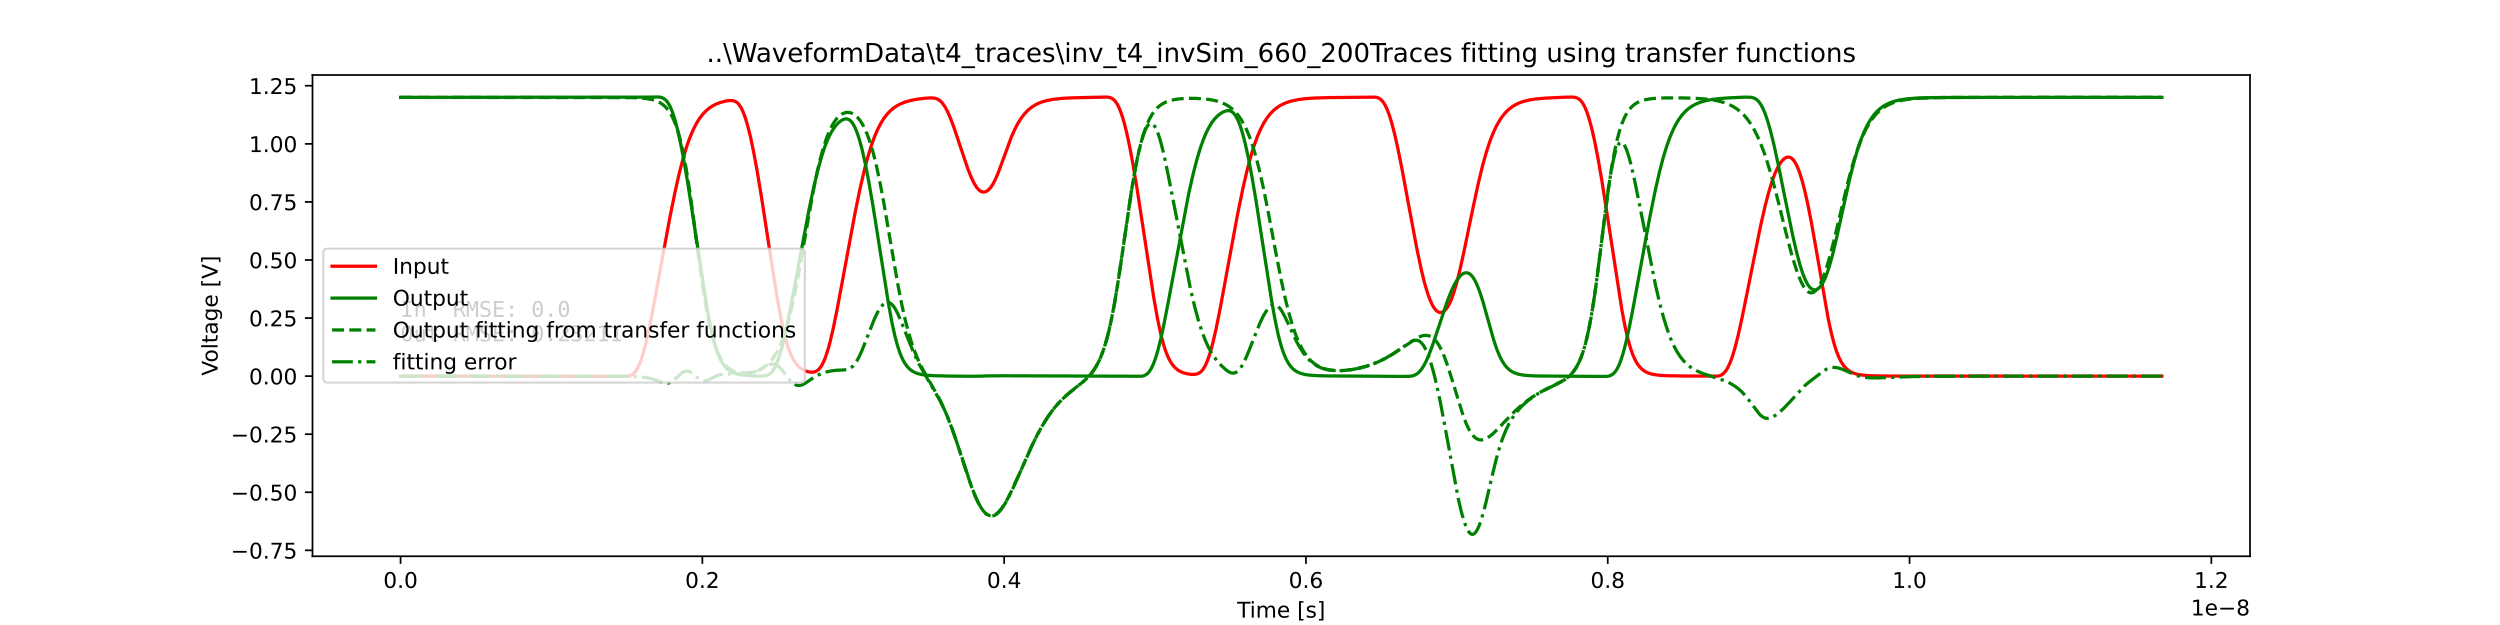 <?xml version="1.0" encoding="utf-8" standalone="no"?>
<!DOCTYPE svg PUBLIC "-//W3C//DTD SVG 1.1//EN"
  "http://www.w3.org/Graphics/SVG/1.1/DTD/svg11.dtd">
<!-- Created with matplotlib (https://matplotlib.org/) -->
<svg height="288pt" version="1.1" viewBox="0 0 1152 288" width="1152pt" xmlns="http://www.w3.org/2000/svg" xmlns:xlink="http://www.w3.org/1999/xlink">
 <defs>
  <style type="text/css">*{stroke-linecap:butt;stroke-linejoin:round;}</style>
 </defs>
 <g id="figure_1">
  <g id="patch_1">
   <path d="M 0 288 
L 1152 288 
L 1152 0 
L 0 0 
z
" style="fill:#ffffff;"/>
  </g>
  <g id="axes_1">
   <g id="patch_2">
    <path d="M 144 256.32 
L 1036.8 256.32 
L 1036.8 34.56 
L 144 34.56 
z
" style="fill:#ffffff;"/>
   </g>
   <g id="matplotlib.axis_1">
    <g id="xtick_1">
     <g id="line2d_1">
      <defs>
       <path d="M 0 0 
L 0 3.5 
" id="mbdd1aad27d" style="stroke:#000000;stroke-width:0.8;"/>
      </defs>
      <g>
       <use style="stroke:#000000;stroke-width:0.8;" x="184.582" xlink:href="#mbdd1aad27d" y="256.32"/>
      </g>
     </g>
     <g id="text_1">
      <!-- 0.0 -->
      <g transform="translate(176.63 270.918)scale(0.1 -0.1)">
       <defs>
        <path d="M 31.781 66.406 
Q 24.172 66.406 20.328 58.906 
Q 16.5 51.422 16.5 36.375 
Q 16.5 21.391 20.328 13.891 
Q 24.172 6.391 31.781 6.391 
Q 39.453 6.391 43.281 13.891 
Q 47.125 21.391 47.125 36.375 
Q 47.125 51.422 43.281 58.906 
Q 39.453 66.406 31.781 66.406 
z
M 31.781 74.219 
Q 44.047 74.219 50.516 64.516 
Q 56.984 54.828 56.984 36.375 
Q 56.984 17.969 50.516 8.266 
Q 44.047 -1.422 31.781 -1.422 
Q 19.531 -1.422 13.062 8.266 
Q 6.594 17.969 6.594 36.375 
Q 6.594 54.828 13.062 64.516 
Q 19.531 74.219 31.781 74.219 
z
" id="DejaVuSans-48"/>
        <path d="M 10.688 12.406 
L 21 12.406 
L 21 0 
L 10.688 0 
z
" id="DejaVuSans-46"/>
       </defs>
       <use xlink:href="#DejaVuSans-48"/>
       <use x="63.623" xlink:href="#DejaVuSans-46"/>
       <use x="95.41" xlink:href="#DejaVuSans-48"/>
      </g>
     </g>
    </g>
    <g id="xtick_2">
     <g id="line2d_2">
      <g>
       <use style="stroke:#000000;stroke-width:0.8;" x="323.648" xlink:href="#mbdd1aad27d" y="256.32"/>
      </g>
     </g>
     <g id="text_2">
      <!-- 0.2 -->
      <g transform="translate(315.697 270.918)scale(0.1 -0.1)">
       <defs>
        <path d="M 19.188 8.297 
L 53.609 8.297 
L 53.609 0 
L 7.328 0 
L 7.328 8.297 
Q 12.938 14.109 22.625 23.891 
Q 32.328 33.688 34.812 36.531 
Q 39.547 41.844 41.422 45.531 
Q 43.312 49.219 43.312 52.781 
Q 43.312 58.594 39.234 62.25 
Q 35.156 65.922 28.609 65.922 
Q 23.969 65.922 18.812 64.312 
Q 13.672 62.703 7.812 59.422 
L 7.812 69.391 
Q 13.766 71.781 18.938 73 
Q 24.125 74.219 28.422 74.219 
Q 39.75 74.219 46.484 68.547 
Q 53.219 62.891 53.219 53.422 
Q 53.219 48.922 51.531 44.891 
Q 49.859 40.875 45.406 35.406 
Q 44.188 33.984 37.641 27.219 
Q 31.109 20.453 19.188 8.297 
z
" id="DejaVuSans-50"/>
       </defs>
       <use xlink:href="#DejaVuSans-48"/>
       <use x="63.623" xlink:href="#DejaVuSans-46"/>
       <use x="95.41" xlink:href="#DejaVuSans-50"/>
      </g>
     </g>
    </g>
    <g id="xtick_3">
     <g id="line2d_3">
      <g>
       <use style="stroke:#000000;stroke-width:0.8;" x="462.715" xlink:href="#mbdd1aad27d" y="256.32"/>
      </g>
     </g>
     <g id="text_3">
      <!-- 0.4 -->
      <g transform="translate(454.763 270.918)scale(0.1 -0.1)">
       <defs>
        <path d="M 37.797 64.312 
L 12.891 25.391 
L 37.797 25.391 
z
M 35.203 72.906 
L 47.609 72.906 
L 47.609 25.391 
L 58.016 25.391 
L 58.016 17.188 
L 47.609 17.188 
L 47.609 0 
L 37.797 0 
L 37.797 17.188 
L 4.891 17.188 
L 4.891 26.703 
z
" id="DejaVuSans-52"/>
       </defs>
       <use xlink:href="#DejaVuSans-48"/>
       <use x="63.623" xlink:href="#DejaVuSans-46"/>
       <use x="95.41" xlink:href="#DejaVuSans-52"/>
      </g>
     </g>
    </g>
    <g id="xtick_4">
     <g id="line2d_4">
      <g>
       <use style="stroke:#000000;stroke-width:0.8;" x="601.782" xlink:href="#mbdd1aad27d" y="256.32"/>
      </g>
     </g>
     <g id="text_4">
      <!-- 0.6 -->
      <g transform="translate(593.83 270.918)scale(0.1 -0.1)">
       <defs>
        <path d="M 33.016 40.375 
Q 26.375 40.375 22.484 35.828 
Q 18.609 31.297 18.609 23.391 
Q 18.609 15.531 22.484 10.953 
Q 26.375 6.391 33.016 6.391 
Q 39.656 6.391 43.531 10.953 
Q 47.406 15.531 47.406 23.391 
Q 47.406 31.297 43.531 35.828 
Q 39.656 40.375 33.016 40.375 
z
M 52.594 71.297 
L 52.594 62.312 
Q 48.875 64.062 45.094 64.984 
Q 41.312 65.922 37.594 65.922 
Q 27.828 65.922 22.672 59.328 
Q 17.531 52.734 16.797 39.406 
Q 19.672 43.656 24.016 45.922 
Q 28.375 48.188 33.594 48.188 
Q 44.578 48.188 50.953 41.516 
Q 57.328 34.859 57.328 23.391 
Q 57.328 12.156 50.688 5.359 
Q 44.047 -1.422 33.016 -1.422 
Q 20.359 -1.422 13.672 8.266 
Q 6.984 17.969 6.984 36.375 
Q 6.984 53.656 15.188 63.938 
Q 23.391 74.219 37.203 74.219 
Q 40.922 74.219 44.703 73.484 
Q 48.484 72.75 52.594 71.297 
z
" id="DejaVuSans-54"/>
       </defs>
       <use xlink:href="#DejaVuSans-48"/>
       <use x="63.623" xlink:href="#DejaVuSans-46"/>
       <use x="95.41" xlink:href="#DejaVuSans-54"/>
      </g>
     </g>
    </g>
    <g id="xtick_5">
     <g id="line2d_5">
      <g>
       <use style="stroke:#000000;stroke-width:0.8;" x="740.848" xlink:href="#mbdd1aad27d" y="256.32"/>
      </g>
     </g>
     <g id="text_5">
      <!-- 0.8 -->
      <g transform="translate(732.897 270.918)scale(0.1 -0.1)">
       <defs>
        <path d="M 31.781 34.625 
Q 24.75 34.625 20.719 30.859 
Q 16.703 27.094 16.703 20.516 
Q 16.703 13.922 20.719 10.156 
Q 24.75 6.391 31.781 6.391 
Q 38.812 6.391 42.859 10.172 
Q 46.922 13.969 46.922 20.516 
Q 46.922 27.094 42.891 30.859 
Q 38.875 34.625 31.781 34.625 
z
M 21.922 38.812 
Q 15.578 40.375 12.031 44.719 
Q 8.5 49.078 8.5 55.328 
Q 8.5 64.062 14.719 69.141 
Q 20.953 74.219 31.781 74.219 
Q 42.672 74.219 48.875 69.141 
Q 55.078 64.062 55.078 55.328 
Q 55.078 49.078 51.531 44.719 
Q 48 40.375 41.703 38.812 
Q 48.828 37.156 52.797 32.312 
Q 56.781 27.484 56.781 20.516 
Q 56.781 9.906 50.312 4.234 
Q 43.844 -1.422 31.781 -1.422 
Q 19.734 -1.422 13.25 4.234 
Q 6.781 9.906 6.781 20.516 
Q 6.781 27.484 10.781 32.312 
Q 14.797 37.156 21.922 38.812 
z
M 18.312 54.391 
Q 18.312 48.734 21.844 45.562 
Q 25.391 42.391 31.781 42.391 
Q 38.141 42.391 41.719 45.562 
Q 45.312 48.734 45.312 54.391 
Q 45.312 60.062 41.719 63.234 
Q 38.141 66.406 31.781 66.406 
Q 25.391 66.406 21.844 63.234 
Q 18.312 60.062 18.312 54.391 
z
" id="DejaVuSans-56"/>
       </defs>
       <use xlink:href="#DejaVuSans-48"/>
       <use x="63.623" xlink:href="#DejaVuSans-46"/>
       <use x="95.41" xlink:href="#DejaVuSans-56"/>
      </g>
     </g>
    </g>
    <g id="xtick_6">
     <g id="line2d_6">
      <g>
       <use style="stroke:#000000;stroke-width:0.8;" x="879.915" xlink:href="#mbdd1aad27d" y="256.32"/>
      </g>
     </g>
     <g id="text_6">
      <!-- 1.0 -->
      <g transform="translate(871.963 270.918)scale(0.1 -0.1)">
       <defs>
        <path d="M 12.406 8.297 
L 28.516 8.297 
L 28.516 63.922 
L 10.984 60.406 
L 10.984 69.391 
L 28.422 72.906 
L 38.281 72.906 
L 38.281 8.297 
L 54.391 8.297 
L 54.391 0 
L 12.406 0 
z
" id="DejaVuSans-49"/>
       </defs>
       <use xlink:href="#DejaVuSans-49"/>
       <use x="63.623" xlink:href="#DejaVuSans-46"/>
       <use x="95.41" xlink:href="#DejaVuSans-48"/>
      </g>
     </g>
    </g>
    <g id="xtick_7">
     <g id="line2d_7">
      <g>
       <use style="stroke:#000000;stroke-width:0.8;" x="1018.981" xlink:href="#mbdd1aad27d" y="256.32"/>
      </g>
     </g>
     <g id="text_7">
      <!-- 1.2 -->
      <g transform="translate(1011.03 270.918)scale(0.1 -0.1)">
       <use xlink:href="#DejaVuSans-49"/>
       <use x="63.623" xlink:href="#DejaVuSans-46"/>
       <use x="95.41" xlink:href="#DejaVuSans-50"/>
      </g>
     </g>
    </g>
    <g id="text_8">
     <!-- Time [s] -->
     <g transform="translate(570.071 284.597)scale(0.1 -0.1)">
      <defs>
       <path d="M -0.297 72.906 
L 61.375 72.906 
L 61.375 64.594 
L 35.5 64.594 
L 35.5 0 
L 25.594 0 
L 25.594 64.594 
L -0.297 64.594 
z
" id="DejaVuSans-84"/>
       <path d="M 9.422 54.688 
L 18.406 54.688 
L 18.406 0 
L 9.422 0 
z
M 9.422 75.984 
L 18.406 75.984 
L 18.406 64.594 
L 9.422 64.594 
z
" id="DejaVuSans-105"/>
       <path d="M 52 44.188 
Q 55.375 50.25 60.062 53.125 
Q 64.75 56 71.094 56 
Q 79.641 56 84.281 50.016 
Q 88.922 44.047 88.922 33.016 
L 88.922 0 
L 79.891 0 
L 79.891 32.719 
Q 79.891 40.578 77.094 44.375 
Q 74.312 48.188 68.609 48.188 
Q 61.625 48.188 57.562 43.547 
Q 53.516 38.922 53.516 30.906 
L 53.516 0 
L 44.484 0 
L 44.484 32.719 
Q 44.484 40.625 41.703 44.406 
Q 38.922 48.188 33.109 48.188 
Q 26.219 48.188 22.156 43.531 
Q 18.109 38.875 18.109 30.906 
L 18.109 0 
L 9.078 0 
L 9.078 54.688 
L 18.109 54.688 
L 18.109 46.188 
Q 21.188 51.219 25.484 53.609 
Q 29.781 56 35.688 56 
Q 41.656 56 45.828 52.969 
Q 50 49.953 52 44.188 
z
" id="DejaVuSans-109"/>
       <path d="M 56.203 29.594 
L 56.203 25.203 
L 14.891 25.203 
Q 15.484 15.922 20.484 11.062 
Q 25.484 6.203 34.422 6.203 
Q 39.594 6.203 44.453 7.469 
Q 49.312 8.734 54.109 11.281 
L 54.109 2.781 
Q 49.266 0.734 44.188 -0.344 
Q 39.109 -1.422 33.891 -1.422 
Q 20.797 -1.422 13.156 6.188 
Q 5.516 13.812 5.516 26.812 
Q 5.516 40.234 12.766 48.109 
Q 20.016 56 32.328 56 
Q 43.359 56 49.781 48.891 
Q 56.203 41.797 56.203 29.594 
z
M 47.219 32.234 
Q 47.125 39.594 43.094 43.984 
Q 39.062 48.391 32.422 48.391 
Q 24.906 48.391 20.391 44.141 
Q 15.875 39.891 15.188 32.172 
z
" id="DejaVuSans-101"/>
       <path id="DejaVuSans-32"/>
       <path d="M 8.594 75.984 
L 29.297 75.984 
L 29.297 69 
L 17.578 69 
L 17.578 -6.203 
L 29.297 -6.203 
L 29.297 -13.188 
L 8.594 -13.188 
z
" id="DejaVuSans-91"/>
       <path d="M 44.281 53.078 
L 44.281 44.578 
Q 40.484 46.531 36.375 47.5 
Q 32.281 48.484 27.875 48.484 
Q 21.188 48.484 17.844 46.438 
Q 14.5 44.391 14.5 40.281 
Q 14.5 37.156 16.891 35.375 
Q 19.281 33.594 26.516 31.984 
L 29.594 31.297 
Q 39.156 29.25 43.188 25.516 
Q 47.219 21.781 47.219 15.094 
Q 47.219 7.469 41.188 3.016 
Q 35.156 -1.422 24.609 -1.422 
Q 20.219 -1.422 15.453 -0.562 
Q 10.688 0.297 5.422 2 
L 5.422 11.281 
Q 10.406 8.688 15.234 7.391 
Q 20.062 6.109 24.812 6.109 
Q 31.156 6.109 34.562 8.281 
Q 37.984 10.453 37.984 14.406 
Q 37.984 18.062 35.516 20.016 
Q 33.062 21.969 24.703 23.781 
L 21.578 24.516 
Q 13.234 26.266 9.516 29.906 
Q 5.812 33.547 5.812 39.891 
Q 5.812 47.609 11.281 51.797 
Q 16.75 56 26.812 56 
Q 31.781 56 36.172 55.266 
Q 40.578 54.547 44.281 53.078 
z
" id="DejaVuSans-115"/>
       <path d="M 30.422 75.984 
L 30.422 -13.188 
L 9.719 -13.188 
L 9.719 -6.203 
L 21.391 -6.203 
L 21.391 69 
L 9.719 69 
L 9.719 75.984 
z
" id="DejaVuSans-93"/>
      </defs>
      <use xlink:href="#DejaVuSans-84"/>
      <use x="57.959" xlink:href="#DejaVuSans-105"/>
      <use x="85.742" xlink:href="#DejaVuSans-109"/>
      <use x="183.154" xlink:href="#DejaVuSans-101"/>
      <use x="244.678" xlink:href="#DejaVuSans-32"/>
      <use x="276.465" xlink:href="#DejaVuSans-91"/>
      <use x="315.479" xlink:href="#DejaVuSans-115"/>
      <use x="367.578" xlink:href="#DejaVuSans-93"/>
     </g>
    </g>
    <g id="text_9">
     <!-- 1e−8 -->
     <g transform="translate(1009.542 283.597)scale(0.1 -0.1)">
      <defs>
       <path d="M 10.594 35.5 
L 73.188 35.5 
L 73.188 27.203 
L 10.594 27.203 
z
" id="DejaVuSans-8722"/>
      </defs>
      <use xlink:href="#DejaVuSans-49"/>
      <use x="63.623" xlink:href="#DejaVuSans-101"/>
      <use x="125.146" xlink:href="#DejaVuSans-8722"/>
      <use x="208.936" xlink:href="#DejaVuSans-56"/>
     </g>
    </g>
   </g>
   <g id="matplotlib.axis_2">
    <g id="ytick_1">
     <g id="line2d_8">
      <defs>
       <path d="M 0 0 
L -3.5 0 
" id="m2605fb721d" style="stroke:#000000;stroke-width:0.8;"/>
      </defs>
      <g>
       <use style="stroke:#000000;stroke-width:0.8;" x="144" xlink:href="#m2605fb721d" y="253.604"/>
      </g>
     </g>
     <g id="text_10">
      <!-- −0.75 -->
      <g transform="translate(106.355 257.404)scale(0.1 -0.1)">
       <defs>
        <path d="M 8.203 72.906 
L 55.078 72.906 
L 55.078 68.703 
L 28.609 0 
L 18.312 0 
L 43.219 64.594 
L 8.203 64.594 
z
" id="DejaVuSans-55"/>
        <path d="M 10.797 72.906 
L 49.516 72.906 
L 49.516 64.594 
L 19.828 64.594 
L 19.828 46.734 
Q 21.969 47.469 24.109 47.828 
Q 26.266 48.188 28.422 48.188 
Q 40.625 48.188 47.75 41.5 
Q 54.891 34.812 54.891 23.391 
Q 54.891 11.625 47.562 5.094 
Q 40.234 -1.422 26.906 -1.422 
Q 22.312 -1.422 17.547 -0.641 
Q 12.797 0.141 7.719 1.703 
L 7.719 11.625 
Q 12.109 9.234 16.797 8.062 
Q 21.484 6.891 26.703 6.891 
Q 35.156 6.891 40.078 11.328 
Q 45.016 15.766 45.016 23.391 
Q 45.016 31 40.078 35.438 
Q 35.156 39.891 26.703 39.891 
Q 22.75 39.891 18.812 39.016 
Q 14.891 38.141 10.797 36.281 
z
" id="DejaVuSans-53"/>
       </defs>
       <use xlink:href="#DejaVuSans-8722"/>
       <use x="83.789" xlink:href="#DejaVuSans-48"/>
       <use x="147.412" xlink:href="#DejaVuSans-46"/>
       <use x="179.199" xlink:href="#DejaVuSans-55"/>
       <use x="242.822" xlink:href="#DejaVuSans-53"/>
      </g>
     </g>
    </g>
    <g id="ytick_2">
     <g id="line2d_9">
      <g>
       <use style="stroke:#000000;stroke-width:0.8;" x="144" xlink:href="#m2605fb721d" y="226.844"/>
      </g>
     </g>
     <g id="text_11">
      <!-- −0.50 -->
      <g transform="translate(106.355 230.643)scale(0.1 -0.1)">
       <use xlink:href="#DejaVuSans-8722"/>
       <use x="83.789" xlink:href="#DejaVuSans-48"/>
       <use x="147.412" xlink:href="#DejaVuSans-46"/>
       <use x="179.199" xlink:href="#DejaVuSans-53"/>
       <use x="242.822" xlink:href="#DejaVuSans-48"/>
      </g>
     </g>
    </g>
    <g id="ytick_3">
     <g id="line2d_10">
      <g>
       <use style="stroke:#000000;stroke-width:0.8;" x="144" xlink:href="#m2605fb721d" y="200.084"/>
      </g>
     </g>
     <g id="text_12">
      <!-- −0.25 -->
      <g transform="translate(106.355 203.883)scale(0.1 -0.1)">
       <use xlink:href="#DejaVuSans-8722"/>
       <use x="83.789" xlink:href="#DejaVuSans-48"/>
       <use x="147.412" xlink:href="#DejaVuSans-46"/>
       <use x="179.199" xlink:href="#DejaVuSans-50"/>
       <use x="242.822" xlink:href="#DejaVuSans-53"/>
      </g>
     </g>
    </g>
    <g id="ytick_4">
     <g id="line2d_11">
      <g>
       <use style="stroke:#000000;stroke-width:0.8;" x="144" xlink:href="#m2605fb721d" y="173.323"/>
      </g>
     </g>
     <g id="text_13">
      <!-- 0.00 -->
      <g transform="translate(114.734 177.122)scale(0.1 -0.1)">
       <use xlink:href="#DejaVuSans-48"/>
       <use x="63.623" xlink:href="#DejaVuSans-46"/>
       <use x="95.41" xlink:href="#DejaVuSans-48"/>
       <use x="159.033" xlink:href="#DejaVuSans-48"/>
      </g>
     </g>
    </g>
    <g id="ytick_5">
     <g id="line2d_12">
      <g>
       <use style="stroke:#000000;stroke-width:0.8;" x="144" xlink:href="#m2605fb721d" y="146.563"/>
      </g>
     </g>
     <g id="text_14">
      <!-- 0.25 -->
      <g transform="translate(114.734 150.362)scale(0.1 -0.1)">
       <use xlink:href="#DejaVuSans-48"/>
       <use x="63.623" xlink:href="#DejaVuSans-46"/>
       <use x="95.41" xlink:href="#DejaVuSans-50"/>
       <use x="159.033" xlink:href="#DejaVuSans-53"/>
      </g>
     </g>
    </g>
    <g id="ytick_6">
     <g id="line2d_13">
      <g>
       <use style="stroke:#000000;stroke-width:0.8;" x="144" xlink:href="#m2605fb721d" y="119.802"/>
      </g>
     </g>
     <g id="text_15">
      <!-- 0.50 -->
      <g transform="translate(114.734 123.602)scale(0.1 -0.1)">
       <use xlink:href="#DejaVuSans-48"/>
       <use x="63.623" xlink:href="#DejaVuSans-46"/>
       <use x="95.41" xlink:href="#DejaVuSans-53"/>
       <use x="159.033" xlink:href="#DejaVuSans-48"/>
      </g>
     </g>
    </g>
    <g id="ytick_7">
     <g id="line2d_14">
      <g>
       <use style="stroke:#000000;stroke-width:0.8;" x="144" xlink:href="#m2605fb721d" y="93.042"/>
      </g>
     </g>
     <g id="text_16">
      <!-- 0.75 -->
      <g transform="translate(114.734 96.841)scale(0.1 -0.1)">
       <use xlink:href="#DejaVuSans-48"/>
       <use x="63.623" xlink:href="#DejaVuSans-46"/>
       <use x="95.41" xlink:href="#DejaVuSans-55"/>
       <use x="159.033" xlink:href="#DejaVuSans-53"/>
      </g>
     </g>
    </g>
    <g id="ytick_8">
     <g id="line2d_15">
      <g>
       <use style="stroke:#000000;stroke-width:0.8;" x="144" xlink:href="#m2605fb721d" y="66.282"/>
      </g>
     </g>
     <g id="text_17">
      <!-- 1.00 -->
      <g transform="translate(114.734 70.081)scale(0.1 -0.1)">
       <use xlink:href="#DejaVuSans-49"/>
       <use x="63.623" xlink:href="#DejaVuSans-46"/>
       <use x="95.41" xlink:href="#DejaVuSans-48"/>
       <use x="159.033" xlink:href="#DejaVuSans-48"/>
      </g>
     </g>
    </g>
    <g id="ytick_9">
     <g id="line2d_16">
      <g>
       <use style="stroke:#000000;stroke-width:0.8;" x="144" xlink:href="#m2605fb721d" y="39.521"/>
      </g>
     </g>
     <g id="text_18">
      <!-- 1.25 -->
      <g transform="translate(114.734 43.32)scale(0.1 -0.1)">
       <use xlink:href="#DejaVuSans-49"/>
       <use x="63.623" xlink:href="#DejaVuSans-46"/>
       <use x="95.41" xlink:href="#DejaVuSans-50"/>
       <use x="159.033" xlink:href="#DejaVuSans-53"/>
      </g>
     </g>
    </g>
    <g id="text_19">
     <!-- Voltage [V] -->
     <g transform="translate(100.275 173.107)rotate(-90)scale(0.1 -0.1)">
      <defs>
       <path d="M 28.609 0 
L 0.781 72.906 
L 11.078 72.906 
L 34.188 11.531 
L 57.328 72.906 
L 67.578 72.906 
L 39.797 0 
z
" id="DejaVuSans-86"/>
       <path d="M 30.609 48.391 
Q 23.391 48.391 19.188 42.75 
Q 14.984 37.109 14.984 27.297 
Q 14.984 17.484 19.156 11.844 
Q 23.344 6.203 30.609 6.203 
Q 37.797 6.203 41.984 11.859 
Q 46.188 17.531 46.188 27.297 
Q 46.188 37.016 41.984 42.703 
Q 37.797 48.391 30.609 48.391 
z
M 30.609 56 
Q 42.328 56 49.016 48.375 
Q 55.719 40.766 55.719 27.297 
Q 55.719 13.875 49.016 6.219 
Q 42.328 -1.422 30.609 -1.422 
Q 18.844 -1.422 12.172 6.219 
Q 5.516 13.875 5.516 27.297 
Q 5.516 40.766 12.172 48.375 
Q 18.844 56 30.609 56 
z
" id="DejaVuSans-111"/>
       <path d="M 9.422 75.984 
L 18.406 75.984 
L 18.406 0 
L 9.422 0 
z
" id="DejaVuSans-108"/>
       <path d="M 18.312 70.219 
L 18.312 54.688 
L 36.812 54.688 
L 36.812 47.703 
L 18.312 47.703 
L 18.312 18.016 
Q 18.312 11.328 20.141 9.422 
Q 21.969 7.516 27.594 7.516 
L 36.812 7.516 
L 36.812 0 
L 27.594 0 
Q 17.188 0 13.234 3.875 
Q 9.281 7.766 9.281 18.016 
L 9.281 47.703 
L 2.688 47.703 
L 2.688 54.688 
L 9.281 54.688 
L 9.281 70.219 
z
" id="DejaVuSans-116"/>
       <path d="M 34.281 27.484 
Q 23.391 27.484 19.188 25 
Q 14.984 22.516 14.984 16.5 
Q 14.984 11.719 18.141 8.906 
Q 21.297 6.109 26.703 6.109 
Q 34.188 6.109 38.703 11.406 
Q 43.219 16.703 43.219 25.484 
L 43.219 27.484 
z
M 52.203 31.203 
L 52.203 0 
L 43.219 0 
L 43.219 8.297 
Q 40.141 3.328 35.547 0.953 
Q 30.953 -1.422 24.312 -1.422 
Q 15.922 -1.422 10.953 3.297 
Q 6 8.016 6 15.922 
Q 6 25.141 12.172 29.828 
Q 18.359 34.516 30.609 34.516 
L 43.219 34.516 
L 43.219 35.406 
Q 43.219 41.609 39.141 45 
Q 35.062 48.391 27.688 48.391 
Q 23 48.391 18.547 47.266 
Q 14.109 46.141 10.016 43.891 
L 10.016 52.203 
Q 14.938 54.109 19.578 55.047 
Q 24.219 56 28.609 56 
Q 40.484 56 46.344 49.844 
Q 52.203 43.703 52.203 31.203 
z
" id="DejaVuSans-97"/>
       <path d="M 45.406 27.984 
Q 45.406 37.75 41.375 43.109 
Q 37.359 48.484 30.078 48.484 
Q 22.859 48.484 18.828 43.109 
Q 14.797 37.75 14.797 27.984 
Q 14.797 18.266 18.828 12.891 
Q 22.859 7.516 30.078 7.516 
Q 37.359 7.516 41.375 12.891 
Q 45.406 18.266 45.406 27.984 
z
M 54.391 6.781 
Q 54.391 -7.172 48.188 -13.984 
Q 42 -20.797 29.203 -20.797 
Q 24.469 -20.797 20.266 -20.094 
Q 16.062 -19.391 12.109 -17.922 
L 12.109 -9.188 
Q 16.062 -11.328 19.922 -12.344 
Q 23.781 -13.375 27.781 -13.375 
Q 36.625 -13.375 41.016 -8.766 
Q 45.406 -4.156 45.406 5.172 
L 45.406 9.625 
Q 42.625 4.781 38.281 2.391 
Q 33.938 0 27.875 0 
Q 17.828 0 11.672 7.656 
Q 5.516 15.328 5.516 27.984 
Q 5.516 40.672 11.672 48.328 
Q 17.828 56 27.875 56 
Q 33.938 56 38.281 53.609 
Q 42.625 51.219 45.406 46.391 
L 45.406 54.688 
L 54.391 54.688 
z
" id="DejaVuSans-103"/>
      </defs>
      <use xlink:href="#DejaVuSans-86"/>
      <use x="60.658" xlink:href="#DejaVuSans-111"/>
      <use x="121.84" xlink:href="#DejaVuSans-108"/>
      <use x="149.623" xlink:href="#DejaVuSans-116"/>
      <use x="188.832" xlink:href="#DejaVuSans-97"/>
      <use x="250.111" xlink:href="#DejaVuSans-103"/>
      <use x="313.588" xlink:href="#DejaVuSans-101"/>
      <use x="375.111" xlink:href="#DejaVuSans-32"/>
      <use x="406.898" xlink:href="#DejaVuSans-91"/>
      <use x="445.912" xlink:href="#DejaVuSans-86"/>
      <use x="514.32" xlink:href="#DejaVuSans-93"/>
     </g>
    </g>
   </g>
   <g id="line2d_17">
    <path clip-path="url(#pf03985db55)" d="M 184.582 173.323 
L 283.651 173.434 
L 288.957 173.434 
L 290.18 173.19 
L 291.126 172.777 
L 291.961 172.168 
L 292.76 171.302 
L 293.581 170.07 
L 294.45 168.342 
L 295.389 165.958 
L 296.432 162.672 
L 297.628 158.129 
L 299.06 151.758 
L 300.917 142.402 
L 304.012 125.482 
L 308.622 100.496 
L 311.125 88.135 
L 313.106 79.419 
L 314.838 72.771 
L 316.423 67.534 
L 317.925 63.316 
L 319.385 59.866 
L 320.797 57.086 
L 322.229 54.754 
L 323.62 52.897 
L 325.101 51.291 
L 326.603 49.989 
L 328.195 48.903 
L 329.892 48.013 
L 331.929 47.225 
L 334.085 46.644 
L 336.073 46.329 
L 337.443 46.335 
L 338.444 46.569 
L 339.279 46.995 
L 340.092 47.681 
L 340.881 48.652 
L 341.708 50.044 
L 342.591 51.982 
L 343.558 54.654 
L 344.677 58.46 
L 345.894 63.42 
L 347.319 70.219 
L 348.988 79.326 
L 351.109 92.218 
L 354.815 116.402 
L 357.93 136.104 
L 359.703 145.954 
L 361.108 152.571 
L 362.346 157.386 
L 363.493 160.996 
L 364.591 163.745 
L 365.662 165.846 
L 366.733 167.471 
L 367.825 168.732 
L 368.965 169.715 
L 370.196 170.484 
L 371.545 171.064 
L 372.942 171.425 
L 374.18 171.526 
L 375.216 171.393 
L 376.113 171.056 
L 376.934 170.508 
L 377.74 169.693 
L 378.561 168.536 
L 379.43 166.906 
L 380.362 164.663 
L 381.391 161.576 
L 382.552 157.355 
L 383.929 151.462 
L 385.674 142.937 
L 388.316 128.775 
L 394.019 98.063 
L 396.425 86.41 
L 398.351 78.134 
L 400.054 71.761 
L 401.626 66.714 
L 403.114 62.659 
L 404.511 59.449 
L 405.951 56.691 
L 407.355 54.469 
L 408.788 52.611 
L 410.248 51.072 
L 411.708 49.831 
L 413.391 48.7 
L 415.247 47.742 
L 417.285 46.953 
L 419.836 46.245 
L 422.659 45.707 
L 426.246 45.266 
L 429.16 45.108 
L 430.676 45.242 
L 431.733 45.55 
L 432.72 46.079 
L 433.624 46.824 
L 434.57 47.91 
L 435.564 49.41 
L 436.662 51.487 
L 437.928 54.371 
L 439.506 58.553 
L 441.794 65.33 
L 445.959 77.733 
L 447.565 81.767 
L 448.852 84.425 
L 449.943 86.197 
L 450.896 87.342 
L 451.751 88.039 
L 452.537 88.402 
L 453.281 88.505 
L 454.025 88.38 
L 454.797 88.017 
L 455.617 87.374 
L 456.507 86.381 
L 457.467 84.963 
L 458.524 82.985 
L 459.741 80.21 
L 461.34 75.955 
L 466.054 63.075 
L 467.702 59.405 
L 469.197 56.596 
L 470.699 54.248 
L 472.145 52.391 
L 473.653 50.819 
L 475.141 49.573 
L 476.844 48.453 
L 478.499 47.613 
L 480.412 46.881 
L 482.414 46.319 
L 485.223 45.784 
L 489.194 45.346 
L 492.608 45.142 
L 499.318 44.944 
L 510.262 44.718 
L 511.528 44.965 
L 512.466 45.384 
L 513.315 46.022 
L 514.1 46.897 
L 514.942 48.194 
L 515.818 49.983 
L 516.77 52.461 
L 517.848 55.937 
L 519.044 60.599 
L 520.386 66.76 
L 521.964 75.102 
L 523.89 86.552 
L 526.574 103.981 
L 531.713 137.526 
L 533.416 147.044 
L 534.793 153.533 
L 536.017 158.277 
L 537.157 161.841 
L 538.249 164.548 
L 539.313 166.611 
L 540.377 168.201 
L 541.461 169.432 
L 542.602 170.394 
L 543.846 171.153 
L 545.265 171.753 
L 546.941 172.213 
L 548.846 172.506 
L 550.39 172.534 
L 551.523 172.341 
L 552.455 171.958 
L 553.289 171.372 
L 554.096 170.525 
L 554.916 169.331 
L 555.785 167.654 
L 556.724 165.336 
L 557.76 162.154 
L 558.942 157.765 
L 560.34 151.672 
L 562.134 142.78 
L 564.957 127.5 
L 570.137 99.485 
L 572.598 87.427 
L 574.559 78.886 
L 576.277 72.362 
L 577.862 67.187 
L 579.357 63.042 
L 580.803 59.669 
L 582.229 56.9 
L 583.682 54.572 
L 585.101 52.714 
L 586.637 51.085 
L 588.097 49.844 
L 589.78 48.713 
L 591.442 47.845 
L 593.389 47.067 
L 595.412 46.468 
L 598.208 45.894 
L 601.949 45.43 
L 606.156 45.153 
L 612.463 44.973 
L 633.812 44.755 
L 634.903 45.035 
L 635.828 45.51 
L 636.642 46.181 
L 637.462 47.158 
L 638.31 48.535 
L 639.228 50.479 
L 640.236 53.169 
L 641.377 56.883 
L 642.684 61.938 
L 644.221 68.797 
L 646.202 78.726 
L 649.484 96.506 
L 652.996 115.149 
L 654.936 124.279 
L 656.486 130.56 
L 657.814 135.059 
L 658.99 138.295 
L 660.04 140.57 
L 660.985 142.117 
L 661.833 143.104 
L 662.612 143.685 
L 663.335 143.955 
L 664.031 143.979 
L 664.733 143.777 
L 665.463 143.328 
L 666.242 142.577 
L 667.076 141.447 
L 667.973 139.836 
L 668.94 137.62 
L 670.004 134.598 
L 671.22 130.437 
L 672.681 124.601 
L 674.593 115.969 
L 678.487 97.061 
L 681.254 84.229 
L 683.201 76.217 
L 684.891 70.17 
L 686.448 65.393 
L 687.895 61.629 
L 689.335 58.479 
L 690.719 55.957 
L 692.123 53.837 
L 693.542 52.08 
L 695.071 50.549 
L 696.608 49.325 
L 698.249 48.298 
L 700.196 47.375 
L 702.324 46.643 
L 705.015 46.012 
L 708.053 45.564 
L 712.469 45.2 
L 720.646 44.807 
L 724.686 44.732 
L 726.042 44.926 
L 727.029 45.299 
L 727.884 45.87 
L 728.677 46.674 
L 729.477 47.806 
L 730.346 49.45 
L 731.27 51.703 
L 732.293 54.807 
L 733.447 59.065 
L 734.761 64.822 
L 736.298 72.644 
L 738.106 83.075 
L 740.477 98.161 
L 747.416 143.156 
L 748.911 150.923 
L 750.184 156.413 
L 751.352 160.509 
L 752.45 163.586 
L 753.521 165.949 
L 754.578 167.759 
L 755.642 169.154 
L 756.748 170.244 
L 757.93 171.097 
L 759.237 171.764 
L 760.753 172.283 
L 762.624 172.679 
L 765.12 172.966 
L 768.916 173.157 
L 776.433 173.269 
L 791.828 173.295 
L 792.878 172.954 
L 793.768 172.432 
L 794.603 171.679 
L 795.437 170.616 
L 796.313 169.123 
L 797.252 167.063 
L 798.288 164.228 
L 799.463 160.33 
L 800.847 154.921 
L 802.571 147.22 
L 805.061 134.972 
L 811.263 104.113 
L 813.377 94.882 
L 815.087 88.359 
L 816.568 83.55 
L 817.896 79.963 
L 819.106 77.307 
L 820.226 75.363 
L 821.262 73.991 
L 822.201 73.098 
L 823.042 72.588 
L 823.8 72.378 
L 824.502 72.411 
L 825.184 72.667 
L 825.879 73.173 
L 826.616 73.996 
L 827.423 75.249 
L 828.306 77.056 
L 829.286 79.597 
L 830.378 83.074 
L 831.615 87.797 
L 833.041 94.159 
L 834.744 102.836 
L 836.976 115.455 
L 842.421 146.741 
L 843.881 153.535 
L 845.14 158.382 
L 846.294 161.986 
L 847.392 164.721 
L 848.463 166.814 
L 849.534 168.434 
L 850.626 169.691 
L 851.766 170.668 
L 853.004 171.437 
L 854.401 172.039 
L 856.063 172.506 
L 858.163 172.853 
L 861.077 173.094 
L 865.902 173.241 
L 877.264 173.312 
L 943.293 173.323 
L 996.218 173.323 
L 996.218 173.323 
" style="fill:none;stroke:#ff0000;stroke-linecap:square;stroke-width:1.5;"/>
   </g>
   <g id="line2d_18">
    <path clip-path="url(#pf03985db55)" d="M 184.582 44.873 
L 297.461 44.762 
L 303.532 44.686 
L 304.804 44.915 
L 305.729 45.301 
L 306.556 45.885 
L 307.335 46.703 
L 308.128 47.853 
L 308.99 49.514 
L 309.922 51.817 
L 310.972 55.054 
L 312.126 59.372 
L 313.447 65.226 
L 314.956 72.965 
L 316.785 83.57 
L 319.191 98.936 
L 325.887 142.459 
L 327.402 150.433 
L 328.689 156.065 
L 329.857 160.226 
L 330.963 163.378 
L 332.033 165.784 
L 333.09 167.63 
L 334.154 169.054 
L 335.253 170.162 
L 336.428 171.032 
L 337.728 171.716 
L 339.237 172.252 
L 341.103 172.669 
L 343.627 172.99 
L 347.584 173.245 
L 351.533 173.312 
L 352.924 173.122 
L 353.939 172.764 
L 354.808 172.222 
L 355.629 171.441 
L 356.449 170.342 
L 357.311 168.798 
L 358.236 166.664 
L 359.251 163.738 
L 360.399 159.719 
L 361.741 154.165 
L 363.416 146.217 
L 365.815 133.65 
L 372.852 96.259 
L 375.147 85.478 
L 376.982 77.874 
L 378.575 72.185 
L 380.035 67.763 
L 381.405 64.3 
L 382.705 61.593 
L 383.963 59.464 
L 385.222 57.765 
L 386.46 56.468 
L 387.614 55.569 
L 388.664 55.021 
L 389.568 54.792 
L 390.361 54.817 
L 391.084 55.063 
L 391.8 55.55 
L 392.53 56.325 
L 393.309 57.486 
L 394.144 59.129 
L 395.103 61.54 
L 396.153 64.811 
L 397.342 69.287 
L 398.684 75.246 
L 400.256 83.289 
L 402.175 94.342 
L 404.873 111.318 
L 409.455 140.215 
L 411.089 149.008 
L 412.424 155.039 
L 413.627 159.486 
L 414.747 162.812 
L 415.824 165.347 
L 416.888 167.3 
L 417.952 168.801 
L 419.044 169.966 
L 420.198 170.877 
L 421.464 171.592 
L 422.917 172.152 
L 424.668 172.581 
L 426.949 172.898 
L 430.279 173.117 
L 437.08 173.291 
L 448.608 173.393 
L 455.902 173.197 
L 462.494 173.158 
L 526.15 173.374 
L 527.256 173.077 
L 528.16 172.604 
L 528.98 171.919 
L 529.787 170.945 
L 530.621 169.573 
L 531.511 167.662 
L 532.485 165.021 
L 533.576 161.381 
L 534.842 156.343 
L 536.385 149.221 
L 538.465 138.485 
L 547.678 89.607 
L 549.715 80.53 
L 551.46 73.731 
L 553.039 68.446 
L 554.499 64.307 
L 555.855 61.089 
L 557.211 58.43 
L 558.518 56.341 
L 559.77 54.725 
L 561.084 53.377 
L 562.474 52.284 
L 563.761 51.546 
L 564.908 51.121 
L 565.882 50.981 
L 566.723 51.079 
L 567.488 51.392 
L 568.218 51.934 
L 568.976 52.785 
L 569.789 54.058 
L 570.652 55.84 
L 571.632 58.417 
L 572.696 61.87 
L 573.885 66.505 
L 575.255 72.777 
L 576.861 81.229 
L 578.836 92.884 
L 581.673 111.105 
L 586.011 138.902 
L 587.687 148.14 
L 589.043 154.427 
L 590.253 159.025 
L 591.379 162.469 
L 592.457 165.081 
L 593.521 167.096 
L 594.585 168.646 
L 595.67 169.844 
L 596.818 170.784 
L 598.069 171.52 
L 599.495 172.095 
L 601.205 172.538 
L 603.409 172.867 
L 606.566 173.094 
L 611.983 173.232 
L 626.522 173.31 
L 645.013 173.453 
L 649.491 173.426 
L 650.945 173.187 
L 652.071 172.781 
L 653.065 172.186 
L 654.025 171.347 
L 654.998 170.189 
L 656.034 168.598 
L 657.182 166.41 
L 658.496 163.4 
L 660.088 159.16 
L 662.334 152.479 
L 666.798 139.122 
L 668.585 134.535 
L 670.038 131.39 
L 671.283 129.198 
L 672.396 127.666 
L 673.397 126.647 
L 674.301 126.03 
L 675.121 125.731 
L 675.879 125.687 
L 676.609 125.869 
L 677.346 126.289 
L 678.111 126.991 
L 678.939 128.064 
L 679.843 129.615 
L 680.858 131.82 
L 682.019 134.905 
L 683.403 139.256 
L 685.343 146.176 
L 688.299 156.666 
L 689.745 160.949 
L 691.011 164.029 
L 692.186 166.327 
L 693.326 168.085 
L 694.467 169.444 
L 695.635 170.497 
L 696.879 171.321 
L 698.256 171.966 
L 699.862 172.466 
L 701.837 172.838 
L 704.493 173.099 
L 708.603 173.255 
L 717.44 173.317 
L 736.186 173.456 
L 740.442 173.439 
L 741.68 173.2 
L 742.632 172.793 
L 743.467 172.193 
L 744.266 171.338 
L 745.087 170.12 
L 745.949 168.423 
L 746.888 166.06 
L 747.931 162.798 
L 749.12 158.308 
L 750.545 151.998 
L 752.381 142.784 
L 755.399 126.311 
L 760.148 100.546 
L 762.658 88.15 
L 764.64 79.435 
L 766.372 72.788 
L 767.964 67.531 
L 769.466 63.317 
L 770.919 59.886 
L 772.331 57.106 
L 773.7 54.866 
L 775.161 52.905 
L 776.662 51.275 
L 778.192 49.945 
L 779.847 48.81 
L 781.648 47.859 
L 783.595 47.081 
L 785.966 46.395 
L 788.957 45.818 
L 792.225 45.427 
L 797.342 45.066 
L 804.171 44.757 
L 806.771 44.827 
L 807.939 45.082 
L 808.941 45.537 
L 809.817 46.191 
L 810.658 47.104 
L 811.506 48.352 
L 812.459 50.18 
L 813.453 52.585 
L 814.608 55.992 
L 815.929 60.635 
L 817.465 66.886 
L 819.426 75.858 
L 822.604 91.614 
L 826.094 108.591 
L 827.993 116.747 
L 829.509 122.332 
L 830.802 126.292 
L 831.935 129.083 
L 832.943 131.005 
L 833.84 132.264 
L 834.654 133.042 
L 835.398 133.46 
L 836.1 133.606 
L 836.789 133.524 
L 837.505 133.21 
L 838.263 132.624 
L 839.076 131.701 
L 839.945 130.362 
L 840.884 128.488 
L 841.913 125.911 
L 843.074 122.366 
L 844.43 117.469 
L 846.141 110.396 
L 848.818 98.242 
L 852.392 82.206 
L 854.332 74.54 
L 856.008 68.792 
L 857.551 64.264 
L 859.032 60.593 
L 860.416 57.715 
L 861.862 55.213 
L 863.26 53.224 
L 864.755 51.493 
L 866.285 50.075 
L 867.8 48.958 
L 869.407 48.028 
L 871.27 47.205 
L 873.259 46.559 
L 875.644 46.013 
L 878.689 45.563 
L 882.973 45.213 
L 890.684 44.968 
L 903.277 44.885 
L 996.218 44.873 
L 996.218 44.873 
" style="fill:none;stroke:#008000;stroke-linecap:square;stroke-width:1.5;"/>
   </g>
   <g id="line2d_19">
    <path clip-path="url(#pf03985db55)" d="M 184.582 44.873 
L 290.994 44.983 
L 295.861 45.222 
L 298.851 45.582 
L 301.042 46.062 
L 302.781 46.662 
L 304.241 47.391 
L 305.562 48.296 
L 306.744 49.368 
L 307.857 50.669 
L 308.969 52.323 
L 310.012 54.268 
L 311.055 56.671 
L 312.168 59.829 
L 313.28 63.697 
L 314.462 68.677 
L 315.714 74.997 
L 317.105 83.277 
L 318.704 94.224 
L 321.485 115.174 
L 323.78 131.701 
L 325.31 141.214 
L 326.7 148.497 
L 327.952 153.907 
L 329.134 158.081 
L 330.316 161.444 
L 331.428 163.973 
L 332.541 165.982 
L 333.654 167.562 
L 334.836 168.858 
L 336.087 169.888 
L 337.408 170.676 
L 338.799 171.25 
L 340.366 171.654 
L 342.104 171.87 
L 343.982 171.879 
L 345.929 171.668 
L 347.806 171.245 
L 349.544 170.63 
L 351.144 169.832 
L 352.604 168.861 
L 353.995 167.669 
L 355.316 166.243 
L 356.637 164.471 
L 357.888 162.414 
L 359.14 159.926 
L 360.392 156.946 
L 361.713 153.201 
L 363.034 148.787 
L 364.494 143.087 
L 366.024 136.2 
L 367.832 126.977 
L 370.265 113.27 
L 374.507 89.284 
L 376.384 80.038 
L 377.984 73.232 
L 379.444 67.948 
L 380.834 63.735 
L 382.156 60.432 
L 383.407 57.881 
L 384.589 55.94 
L 385.771 54.412 
L 386.884 53.317 
L 387.996 52.527 
L 389.039 52.047 
L 390.082 51.807 
L 391.125 51.804 
L 392.168 52.036 
L 393.191 52.501 
L 394.234 53.228 
L 395.277 54.229 
L 396.39 55.625 
L 397.502 57.393 
L 398.684 59.721 
L 399.866 62.559 
L 401.118 66.169 
L 402.439 70.702 
L 403.83 76.3 
L 405.36 83.417 
L 407.167 92.968 
L 409.671 107.553 
L 413.634 130.619 
L 415.511 140.207 
L 417.18 147.625 
L 418.71 153.47 
L 420.24 158.455 
L 421.769 162.69 
L 423.369 166.464 
L 425.141 170.071 
L 427.435 174.199 
L 432.581 183.285 
L 434.597 187.404 
L 436.544 191.888 
L 438.561 197.104 
L 440.855 203.684 
L 444.819 215.898 
L 447.531 223.875 
L 449.338 228.52 
L 450.799 231.691 
L 452.05 233.916 
L 453.163 235.476 
L 454.206 236.563 
L 455.11 237.206 
L 455.944 237.553 
L 456.778 237.668 
L 457.613 237.556 
L 458.447 237.226 
L 459.351 236.634 
L 460.394 235.669 
L 461.576 234.242 
L 462.897 232.279 
L 464.497 229.469 
L 466.444 225.56 
L 469.225 219.412 
L 475.655 205.035 
L 478.298 199.765 
L 480.662 195.542 
L 482.887 192.02 
L 485.042 189.017 
L 487.198 186.391 
L 489.423 184.029 
L 491.857 181.776 
L 494.847 179.331 
L 499.923 175.219 
L 501.73 173.43 
L 503.26 171.605 
L 504.651 169.585 
L 505.902 167.374 
L 507.154 164.69 
L 508.336 161.623 
L 509.518 157.948 
L 510.77 153.298 
L 512.091 147.461 
L 513.482 140.25 
L 515.081 130.687 
L 517.139 116.876 
L 521.519 87.082 
L 523.188 77.514 
L 524.648 70.426 
L 525.969 65.08 
L 527.221 60.898 
L 528.473 57.488 
L 529.655 54.883 
L 530.837 52.784 
L 532.019 51.108 
L 533.27 49.709 
L 534.592 48.567 
L 535.982 47.656 
L 537.512 46.916 
L 539.25 46.321 
L 541.336 45.85 
L 543.909 45.512 
L 547.108 45.326 
L 550.932 45.33 
L 554.756 45.551 
L 557.885 45.945 
L 560.458 46.486 
L 562.613 47.163 
L 564.491 47.983 
L 566.16 48.954 
L 567.689 50.098 
L 569.15 51.475 
L 570.54 53.1 
L 571.861 54.982 
L 573.183 57.251 
L 574.504 59.963 
L 575.825 63.175 
L 577.215 67.151 
L 578.676 72.028 
L 580.205 77.925 
L 581.944 85.564 
L 584.03 95.832 
L 587.645 115.046 
L 590.427 129.261 
L 592.374 138.108 
L 594.043 144.719 
L 595.572 149.932 
L 597.012 154.108 
L 598.403 157.51 
L 599.794 160.347 
L 601.184 162.686 
L 602.575 164.593 
L 603.966 166.13 
L 605.426 167.412 
L 606.956 168.453 
L 608.555 169.271 
L 610.293 169.911 
L 612.24 170.384 
L 614.396 170.675 
L 616.829 170.78 
L 619.611 170.672 
L 622.67 170.327 
L 625.869 169.742 
L 629.067 168.933 
L 632.157 167.927 
L 635.216 166.694 
L 638.206 165.245 
L 641.196 163.548 
L 644.534 161.387 
L 653.086 155.671 
L 654.685 154.964 
L 656.007 154.606 
L 657.189 154.517 
L 658.232 154.662 
L 659.205 155.02 
L 660.179 155.622 
L 661.152 156.498 
L 662.126 157.673 
L 663.169 159.282 
L 664.281 161.414 
L 665.533 164.316 
L 666.923 168.119 
L 668.662 173.551 
L 674.433 192.18 
L 675.824 195.651 
L 677.075 198.191 
L 678.188 199.957 
L 679.231 201.197 
L 680.204 202.007 
L 681.108 202.479 
L 682.012 202.704 
L 682.916 202.707 
L 683.889 202.493 
L 685.002 202.012 
L 686.254 201.225 
L 687.783 199.994 
L 689.85 198.021 
L 693.604 194.055 
L 697.776 189.764 
L 700.766 187.013 
L 703.548 184.758 
L 706.259 182.842 
L 709.11 181.1 
L 712.309 179.412 
L 720.792 175.113 
L 722.461 173.896 
L 723.851 172.611 
L 725.103 171.15 
L 726.285 169.413 
L 727.397 167.367 
L 728.51 164.82 
L 729.553 161.877 
L 730.666 158.037 
L 731.778 153.367 
L 732.96 147.403 
L 734.212 139.925 
L 735.672 129.79 
L 737.688 114.021 
L 741.026 87.846 
L 742.556 77.673 
L 743.877 70.296 
L 745.128 64.55 
L 746.311 60.16 
L 747.423 56.843 
L 748.536 54.198 
L 749.648 52.114 
L 750.761 50.484 
L 751.943 49.15 
L 753.194 48.083 
L 754.515 47.251 
L 755.976 46.589 
L 757.687 46.056 
L 759.842 45.632 
L 762.624 45.327 
L 766.587 45.134 
L 772.706 45.079 
L 779.798 45.227 
L 785.013 45.543 
L 788.818 45.984 
L 791.877 46.556 
L 794.38 47.24 
L 796.605 48.077 
L 798.552 49.043 
L 800.36 50.19 
L 802.029 51.512 
L 803.628 53.066 
L 805.158 54.863 
L 806.688 57.012 
L 808.217 59.562 
L 809.747 62.561 
L 811.277 66.048 
L 812.876 70.247 
L 814.614 75.462 
L 816.492 81.818 
L 818.717 90.163 
L 822.958 107.197 
L 825.531 116.977 
L 827.339 123 
L 828.799 127.134 
L 830.051 130.055 
L 831.163 132.116 
L 832.137 133.476 
L 832.971 134.299 
L 833.736 134.766 
L 834.431 134.949 
L 835.127 134.899 
L 835.822 134.614 
L 836.587 134.031 
L 837.421 133.074 
L 838.325 131.666 
L 839.299 129.732 
L 840.411 127.014 
L 841.663 123.363 
L 843.123 118.406 
L 844.931 111.453 
L 847.782 99.456 
L 851.467 84.123 
L 853.553 76.397 
L 855.361 70.523 
L 857.03 65.835 
L 858.629 61.997 
L 860.159 58.889 
L 861.689 56.281 
L 863.218 54.115 
L 864.748 52.332 
L 866.347 50.814 
L 868.016 49.545 
L 869.754 48.501 
L 871.701 47.599 
L 873.857 46.855 
L 876.291 46.254 
L 879.211 45.766 
L 882.896 45.387 
L 887.833 45.118 
L 895.412 44.951 
L 910.918 44.881 
L 996.096 44.873 
L 996.096 44.873 
" style="fill:none;stroke:#008000;stroke-dasharray:5.55,2.4;stroke-dashoffset:0;stroke-width:1.5;"/>
   </g>
   <g id="line2d_20">
    <path clip-path="url(#pf03985db55)" d="M 184.582 173.323 
L 290.855 173.434 
L 295.166 173.675 
L 298.156 174.055 
L 300.486 174.566 
L 302.572 175.258 
L 306.257 176.571 
L 307.3 176.642 
L 308.204 176.485 
L 309.108 176.106 
L 310.151 175.416 
L 311.542 174.205 
L 314.115 171.916 
L 315.158 171.302 
L 316.062 171.031 
L 316.896 171.027 
L 317.73 171.263 
L 318.634 171.763 
L 319.816 172.698 
L 322.459 174.894 
L 323.432 175.367 
L 324.267 175.535 
L 325.101 175.484 
L 326.074 175.193 
L 327.535 174.482 
L 330.107 173.224 
L 331.637 172.748 
L 333.236 172.488 
L 335.253 172.397 
L 343.286 172.267 
L 345.651 171.892 
L 347.737 171.336 
L 349.614 170.603 
L 351.561 169.593 
L 354.551 168.021 
L 355.594 167.744 
L 356.498 167.733 
L 357.332 167.945 
L 358.167 168.381 
L 359.14 169.161 
L 360.253 170.356 
L 361.991 172.612 
L 364.146 175.346 
L 365.329 176.498 
L 366.302 177.163 
L 367.206 177.523 
L 368.11 177.636 
L 369.014 177.519 
L 370.057 177.142 
L 371.378 176.397 
L 374.646 174.158 
L 376.662 172.98 
L 378.54 172.137 
L 380.626 171.452 
L 382.92 170.937 
L 385.354 170.62 
L 387.996 170.512 
L 390.013 170.362 
L 391.056 170.07 
L 391.96 169.599 
L 392.844 168.89 
L 393.748 167.883 
L 394.721 166.471 
L 395.834 164.461 
L 397.155 161.594 
L 398.963 157.073 
L 402.995 146.788 
L 404.386 143.918 
L 405.568 141.96 
L 406.611 140.654 
L 407.515 139.868 
L 408.28 139.47 
L 408.975 139.334 
L 409.671 139.425 
L 410.366 139.754 
L 411.061 140.328 
L 411.896 141.335 
L 412.8 142.793 
L 413.912 145.033 
L 415.442 148.681 
L 421.422 163.537 
L 423.422 167.604 
L 425.628 171.568 
L 433.485 185.177 
L 435.432 189.324 
L 437.379 194.003 
L 439.465 199.614 
L 442.037 207.228 
L 447.809 224.557 
L 449.547 228.953 
L 451.007 232.073 
L 452.259 234.256 
L 453.371 235.775 
L 454.345 236.763 
L 455.249 237.39 
L 456.083 237.718 
L 456.918 237.81 
L 457.752 237.673 
L 458.586 237.315 
L 459.49 236.692 
L 460.533 235.69 
L 461.715 234.221 
L 463.036 232.214 
L 464.636 229.355 
L 466.583 225.396 
L 469.433 219.037 
L 475.447 205.519 
L 478.089 200.192 
L 480.453 195.917 
L 482.678 192.347 
L 484.834 189.302 
L 486.989 186.638 
L 489.214 184.242 
L 491.579 182.023 
L 494.429 179.661 
L 500.131 175.029 
L 501.939 173.202 
L 503.399 171.422 
L 504.72 169.474 
L 505.972 167.239 
L 507.224 164.525 
L 508.406 161.426 
L 509.588 157.712 
L 510.839 153.015 
L 512.16 147.123 
L 513.551 139.851 
L 515.15 130.219 
L 517.208 116.339 
L 521.45 87.378 
L 523.119 77.713 
L 524.509 70.871 
L 525.761 65.753 
L 526.873 62.093 
L 527.847 59.629 
L 528.681 58.109 
L 529.377 57.289 
L 529.933 56.937 
L 530.42 56.855 
L 530.906 56.986 
L 531.463 57.393 
L 532.088 58.178 
L 532.784 59.441 
L 533.618 61.472 
L 534.592 64.486 
L 535.774 68.945 
L 537.234 75.394 
L 539.25 85.416 
L 548.568 133.121 
L 550.515 141.348 
L 552.183 147.494 
L 553.713 152.344 
L 555.173 156.28 
L 556.634 159.585 
L 558.094 162.332 
L 559.554 164.612 
L 561.153 166.687 
L 562.892 168.576 
L 564.769 170.292 
L 566.16 171.289 
L 567.203 171.78 
L 568.037 171.946 
L 568.802 171.88 
L 569.567 171.579 
L 570.332 171.031 
L 571.166 170.151 
L 572.14 168.769 
L 573.252 166.766 
L 574.573 163.903 
L 576.451 159.24 
L 580.484 149.071 
L 582.013 145.865 
L 583.334 143.583 
L 584.447 142.075 
L 585.42 141.112 
L 586.255 140.592 
L 586.95 140.399 
L 587.645 140.44 
L 588.341 140.726 
L 589.036 141.254 
L 589.871 142.189 
L 590.844 143.645 
L 592.096 145.965 
L 594.043 150.134 
L 597.29 157.067 
L 599.029 160.243 
L 600.628 162.717 
L 602.158 164.68 
L 603.688 166.277 
L 605.217 167.551 
L 606.817 168.587 
L 608.485 169.4 
L 610.293 170.028 
L 612.31 170.484 
L 614.535 170.752 
L 617.038 170.826 
L 619.889 170.682 
L 623.018 170.295 
L 626.286 169.663 
L 629.484 168.819 
L 632.574 167.778 
L 635.564 166.536 
L 638.415 165.111 
L 641.335 163.399 
L 644.603 161.217 
L 650.235 157.388 
L 651.417 156.909 
L 652.321 156.758 
L 653.156 156.84 
L 653.921 157.141 
L 654.685 157.691 
L 655.45 158.51 
L 656.285 159.729 
L 657.189 161.445 
L 658.232 163.941 
L 659.344 167.203 
L 660.596 171.582 
L 662.056 177.569 
L 663.725 185.427 
L 665.741 196.055 
L 671.999 229.946 
L 673.39 235.854 
L 674.572 239.976 
L 675.545 242.655 
L 676.38 244.388 
L 677.145 245.488 
L 677.771 246.028 
L 678.327 246.231 
L 678.814 246.192 
L 679.37 245.902 
L 679.926 245.354 
L 680.621 244.316 
L 681.386 242.743 
L 682.29 240.346 
L 683.403 236.694 
L 684.793 231.284 
L 687.436 219.845 
L 689.502 211.41 
L 691.032 206.047 
L 692.492 201.728 
L 693.882 198.289 
L 695.273 195.412 
L 696.733 192.881 
L 698.333 190.556 
L 700.071 188.431 
L 701.948 186.487 
L 704.034 184.65 
L 706.329 182.928 
L 708.902 181.282 
L 711.822 179.683 
L 716.272 177.539 
L 719.61 175.836 
L 721.557 174.593 
L 723.086 173.357 
L 724.408 172.004 
L 725.59 170.482 
L 726.702 168.695 
L 727.815 166.469 
L 728.858 163.889 
L 729.97 160.503 
L 731.083 156.35 
L 732.195 151.328 
L 733.377 144.967 
L 734.698 136.603 
L 736.298 124.927 
L 739.218 101.464 
L 741.165 86.848 
L 742.486 78.549 
L 743.529 73.292 
L 744.433 69.799 
L 745.198 67.662 
L 745.824 66.478 
L 746.38 65.848 
L 746.867 65.614 
L 747.284 65.642 
L 747.771 65.932 
L 748.327 66.583 
L 748.953 67.696 
L 749.718 69.551 
L 750.622 72.354 
L 751.734 76.544 
L 753.194 82.964 
L 755.28 93.232 
L 762.902 131.607 
L 764.849 139.935 
L 766.587 146.43 
L 768.186 151.561 
L 769.716 155.723 
L 771.176 159.058 
L 772.636 161.833 
L 774.097 164.12 
L 775.557 165.994 
L 777.087 167.59 
L 778.686 168.934 
L 780.424 170.099 
L 782.371 171.132 
L 784.735 172.122 
L 787.914 173.19 
L 794.45 175.338 
L 796.814 176.396 
L 798.83 177.54 
L 800.638 178.817 
L 802.377 180.327 
L 804.045 182.087 
L 805.784 184.267 
L 810.999 191.136 
L 812.042 191.985 
L 813.015 192.499 
L 813.919 192.736 
L 814.893 192.751 
L 815.866 192.545 
L 816.979 192.08 
L 818.3 191.276 
L 819.899 190.033 
L 821.985 188.111 
L 824.488 185.487 
L 831.72 177.665 
L 833.875 175.84 
L 840.411 170.849 
L 841.872 169.995 
L 843.123 169.526 
L 844.305 169.316 
L 845.557 169.315 
L 847.017 169.547 
L 848.686 170.055 
L 850.841 170.971 
L 855.222 172.889 
L 857.308 173.516 
L 859.394 173.908 
L 861.758 174.119 
L 864.818 174.154 
L 870.033 173.955 
L 880.949 173.536 
L 892.144 173.377 
L 915.925 173.325 
L 996.096 173.323 
L 996.096 173.323 
" style="fill:none;stroke:#008000;stroke-dasharray:9.6,2.4,1.5,2.4;stroke-dashoffset:0;stroke-width:1.5;"/>
   </g>
   <g id="patch_3">
    <path d="M 144 256.32 
L 144 34.56 
" style="fill:none;stroke:#000000;stroke-linecap:square;stroke-linejoin:miter;stroke-width:0.8;"/>
   </g>
   <g id="patch_4">
    <path d="M 1036.8 256.32 
L 1036.8 34.56 
" style="fill:none;stroke:#000000;stroke-linecap:square;stroke-linejoin:miter;stroke-width:0.8;"/>
   </g>
   <g id="patch_5">
    <path d="M 144 256.32 
L 1036.8 256.32 
" style="fill:none;stroke:#000000;stroke-linecap:square;stroke-linejoin:miter;stroke-width:0.8;"/>
   </g>
   <g id="patch_6">
    <path d="M 144 34.56 
L 1036.8 34.56 
" style="fill:none;stroke:#000000;stroke-linecap:square;stroke-linejoin:miter;stroke-width:0.8;"/>
   </g>
   <g id="text_20">
    <!-- In  RMSE: 0.0 -->
    <g transform="translate(184.582 146.005)scale(0.1 -0.1)">
     <defs>
      <path d="M 9.812 72.906 
L 50.297 72.906 
L 50.297 64.594 
L 35.016 64.594 
L 35.016 8.297 
L 50.297 8.297 
L 50.297 0 
L 9.812 0 
L 9.812 8.297 
L 25.094 8.297 
L 25.094 64.594 
L 9.812 64.594 
z
" id="DejaVuSansMono-73"/>
      <path d="M 51.312 33.891 
L 51.312 0 
L 42.281 0 
L 42.281 33.891 
Q 42.281 41.266 39.688 44.719 
Q 37.109 48.188 31.594 48.188 
Q 25.297 48.188 21.891 43.719 
Q 18.5 39.266 18.5 30.906 
L 18.5 0 
L 9.516 0 
L 9.516 54.688 
L 18.5 54.688 
L 18.5 46.484 
Q 20.906 51.172 25 53.578 
Q 29.109 56 34.719 56 
Q 43.062 56 47.188 50.5 
Q 51.312 45.016 51.312 33.891 
z
" id="DejaVuSansMono-110"/>
      <path id="DejaVuSansMono-32"/>
      <path d="M 37.109 34.422 
Q 40.922 33.453 43.609 30.734 
Q 46.297 28.031 50.297 19.922 
L 60.203 0 
L 49.609 0 
L 40.922 18.406 
Q 37.156 26.266 34.156 28.531 
Q 31.156 30.812 26.312 30.812 
L 16.891 30.812 
L 16.891 0 
L 6.984 0 
L 6.984 72.906 
L 27.297 72.906 
Q 39.312 72.906 45.703 67.484 
Q 52.094 62.062 52.094 51.812 
Q 52.094 44.578 48.156 40.016 
Q 44.234 35.453 37.109 34.422 
z
M 16.891 64.797 
L 16.891 38.922 
L 27.688 38.922 
Q 34.766 38.922 38.234 42.094 
Q 41.703 45.266 41.703 51.812 
Q 41.703 58.109 38.016 61.453 
Q 34.328 64.797 27.297 64.797 
z
" id="DejaVuSansMono-82"/>
      <path d="M 4.203 72.906 
L 17.391 72.906 
L 29.984 35.797 
L 42.672 72.906 
L 55.906 72.906 
L 55.906 0 
L 46.781 0 
L 46.781 64.406 
L 33.797 25.984 
L 26.312 25.984 
L 13.281 64.406 
L 13.281 0 
L 4.203 0 
z
" id="DejaVuSansMono-77"/>
      <path d="M 49.422 70.406 
L 49.422 60.406 
Q 44.922 63.281 40.406 64.75 
Q 35.891 66.219 31.297 66.219 
Q 24.312 66.219 20.266 62.969 
Q 16.219 59.719 16.219 54.203 
Q 16.219 49.359 18.875 46.812 
Q 21.531 44.281 28.812 42.578 
L 33.984 41.406 
Q 44.234 39.016 48.922 33.891 
Q 53.609 28.766 53.609 19.922 
Q 53.609 9.516 47.156 4.047 
Q 40.719 -1.422 28.422 -1.422 
Q 23.297 -1.422 18.109 -0.312 
Q 12.938 0.781 7.719 2.984 
L 7.719 13.484 
Q 13.328 9.906 18.328 8.25 
Q 23.344 6.594 28.422 6.594 
Q 35.891 6.594 40.031 9.938 
Q 44.188 13.281 44.188 19.281 
Q 44.188 24.75 41.328 27.625 
Q 38.484 30.516 31.391 32.078 
L 26.125 33.297 
Q 15.969 35.594 11.375 40.234 
Q 6.781 44.875 6.781 52.688 
Q 6.781 62.453 13.344 68.328 
Q 19.922 74.219 30.812 74.219 
Q 35.016 74.219 39.641 73.266 
Q 44.281 72.312 49.422 70.406 
z
" id="DejaVuSansMono-83"/>
      <path d="M 9.625 72.906 
L 52.875 72.906 
L 52.875 64.594 
L 19.484 64.594 
L 19.484 43.016 
L 51.422 43.016 
L 51.422 34.719 
L 19.484 34.719 
L 19.484 8.297 
L 53.812 8.297 
L 53.812 0 
L 9.625 0 
z
" id="DejaVuSansMono-69"/>
      <path d="M 23.875 51.906 
L 36.188 51.906 
L 36.188 37.109 
L 23.875 37.109 
z
M 23.875 14.891 
L 36.188 14.891 
L 36.188 0 
L 23.875 0 
z
" id="DejaVuSansMono-58"/>
      <path d="M 23.578 36.625 
Q 23.578 39.312 25.453 41.266 
Q 27.344 43.219 29.984 43.219 
Q 32.719 43.219 34.672 41.266 
Q 36.625 39.312 36.625 36.625 
Q 36.625 33.891 34.688 31.984 
Q 32.766 30.078 29.984 30.078 
Q 27.25 30.078 25.406 31.938 
Q 23.578 33.797 23.578 36.625 
z
M 30.078 66.406 
Q 23.188 66.406 19.797 58.984 
Q 16.406 51.562 16.406 36.375 
Q 16.406 21.234 19.797 13.812 
Q 23.188 6.391 30.078 6.391 
Q 37.016 6.391 40.406 13.812 
Q 43.797 21.234 43.797 36.375 
Q 43.797 51.562 40.406 58.984 
Q 37.016 66.406 30.078 66.406 
z
M 30.078 74.219 
Q 41.75 74.219 47.734 64.641 
Q 53.719 55.078 53.719 36.375 
Q 53.719 17.719 47.734 8.141 
Q 41.75 -1.422 30.078 -1.422 
Q 18.406 -1.422 12.453 8.141 
Q 6.5 17.719 6.5 36.375 
Q 6.5 55.078 12.453 64.641 
Q 18.406 74.219 30.078 74.219 
z
" id="DejaVuSansMono-48"/>
      <path d="M 23.875 14.891 
L 36.188 14.891 
L 36.188 0 
L 23.875 0 
z
" id="DejaVuSansMono-46"/>
     </defs>
     <use xlink:href="#DejaVuSansMono-73"/>
     <use x="60.205" xlink:href="#DejaVuSansMono-110"/>
     <use x="120.41" xlink:href="#DejaVuSansMono-32"/>
     <use x="180.615" xlink:href="#DejaVuSansMono-32"/>
     <use x="240.82" xlink:href="#DejaVuSansMono-82"/>
     <use x="301.025" xlink:href="#DejaVuSansMono-77"/>
     <use x="361.23" xlink:href="#DejaVuSansMono-83"/>
     <use x="421.436" xlink:href="#DejaVuSansMono-69"/>
     <use x="481.641" xlink:href="#DejaVuSansMono-58"/>
     <use x="541.846" xlink:href="#DejaVuSansMono-32"/>
     <use x="602.051" xlink:href="#DejaVuSansMono-48"/>
     <use x="662.256" xlink:href="#DejaVuSansMono-46"/>
     <use x="722.461" xlink:href="#DejaVuSansMono-48"/>
    </g>
    <!-- Out RMSE: 0.23211 -->
    <g transform="translate(184.582 157.267)scale(0.1 -0.1)">
     <defs>
      <path d="M 44.188 36.375 
Q 44.188 52.438 40.891 59.328 
Q 37.594 66.219 30.078 66.219 
Q 22.609 66.219 19.312 59.328 
Q 16.016 52.438 16.016 36.375 
Q 16.016 20.359 19.312 13.469 
Q 22.609 6.594 30.078 6.594 
Q 37.594 6.594 40.891 13.453 
Q 44.188 20.312 44.188 36.375 
z
M 54.5 36.375 
Q 54.5 17.328 48.469 7.953 
Q 42.438 -1.422 30.078 -1.422 
Q 17.719 -1.422 11.719 7.906 
Q 5.719 17.234 5.719 36.375 
Q 5.719 55.469 11.75 64.844 
Q 17.781 74.219 30.078 74.219 
Q 42.438 74.219 48.469 64.844 
Q 54.5 55.469 54.5 36.375 
z
" id="DejaVuSansMono-79"/>
      <path d="M 9.516 20.703 
L 9.516 54.594 
L 18.5 54.594 
L 18.5 20.703 
Q 18.5 13.328 21.109 9.859 
Q 23.734 6.391 29.203 6.391 
Q 35.547 6.391 38.906 10.859 
Q 42.281 15.328 42.281 23.688 
L 42.281 54.594 
L 51.312 54.594 
L 51.312 0 
L 42.281 0 
L 42.281 8.203 
Q 39.891 3.469 35.766 1.016 
Q 31.641 -1.422 26.125 -1.422 
Q 17.719 -1.422 13.609 4.078 
Q 9.516 9.578 9.516 20.703 
z
" id="DejaVuSansMono-117"/>
      <path d="M 29.984 70.219 
L 29.984 54.688 
L 50.391 54.688 
L 50.391 47.703 
L 29.984 47.703 
L 29.984 18.016 
Q 29.984 11.969 32.281 9.562 
Q 34.578 7.172 40.281 7.172 
L 50.391 7.172 
L 50.391 0 
L 39.406 0 
Q 29.297 0 25.141 4.047 
Q 21 8.109 21 18.016 
L 21 47.703 
L 6.391 47.703 
L 6.391 54.688 
L 21 54.688 
L 21 70.219 
z
" id="DejaVuSansMono-116"/>
      <path d="M 18.219 8.297 
L 51.703 8.297 
L 51.703 0 
L 7.422 0 
L 7.422 8.297 
Q 16.547 17.922 23.375 25.297 
Q 30.219 32.672 32.812 35.688 
Q 37.703 41.656 39.406 45.344 
Q 41.109 49.031 41.109 52.875 
Q 41.109 58.984 37.516 62.453 
Q 33.938 65.922 27.688 65.922 
Q 23.25 65.922 18.359 64.312 
Q 13.484 62.703 8.016 59.422 
L 8.016 69.391 
Q 13.031 71.781 17.891 73 
Q 22.75 74.219 27.484 74.219 
Q 38.188 74.219 44.703 68.531 
Q 51.219 62.844 51.219 53.609 
Q 51.219 48.922 49.047 44.234 
Q 46.875 39.547 42 33.891 
Q 39.266 30.719 34.062 25.094 
Q 28.859 19.484 18.219 8.297 
z
" id="DejaVuSansMono-50"/>
      <path d="M 37.891 39.016 
Q 45.062 37.109 48.875 32.25 
Q 52.688 27.391 52.688 20.125 
Q 52.688 10.062 45.922 4.312 
Q 39.156 -1.422 27.203 -1.422 
Q 22.172 -1.422 16.938 -0.484 
Q 11.719 0.438 6.688 2.203 
L 6.688 12.016 
Q 11.672 9.422 16.5 8.156 
Q 21.344 6.891 26.125 6.891 
Q 34.234 6.891 38.578 10.547 
Q 42.922 14.203 42.922 21.094 
Q 42.922 27.438 38.578 31.172 
Q 34.234 34.906 26.812 34.906 
L 19.281 34.906 
L 19.281 43.016 
L 26.812 43.016 
Q 33.594 43.016 37.406 45.984 
Q 41.219 48.969 41.219 54.297 
Q 41.219 59.906 37.672 62.906 
Q 34.125 65.922 27.594 65.922 
Q 23.25 65.922 18.609 64.938 
Q 13.969 63.969 8.891 62.016 
L 8.891 71.094 
Q 14.797 72.656 19.406 73.438 
Q 24.031 74.219 27.594 74.219 
Q 38.234 74.219 44.609 68.875 
Q 50.984 63.531 50.984 54.688 
Q 50.984 48.688 47.625 44.672 
Q 44.281 40.672 37.891 39.016 
z
" id="DejaVuSansMono-51"/>
      <path d="M 13.188 8.297 
L 28.516 8.297 
L 28.516 64.016 
L 12.016 60.297 
L 12.016 69.281 
L 28.422 72.906 
L 38.281 72.906 
L 38.281 8.297 
L 53.422 8.297 
L 53.422 0 
L 13.188 0 
z
" id="DejaVuSansMono-49"/>
     </defs>
     <use xlink:href="#DejaVuSansMono-79"/>
     <use x="60.205" xlink:href="#DejaVuSansMono-117"/>
     <use x="120.41" xlink:href="#DejaVuSansMono-116"/>
     <use x="180.615" xlink:href="#DejaVuSansMono-32"/>
     <use x="240.82" xlink:href="#DejaVuSansMono-82"/>
     <use x="301.025" xlink:href="#DejaVuSansMono-77"/>
     <use x="361.23" xlink:href="#DejaVuSansMono-83"/>
     <use x="421.436" xlink:href="#DejaVuSansMono-69"/>
     <use x="481.641" xlink:href="#DejaVuSansMono-58"/>
     <use x="541.846" xlink:href="#DejaVuSansMono-32"/>
     <use x="602.051" xlink:href="#DejaVuSansMono-48"/>
     <use x="662.256" xlink:href="#DejaVuSansMono-46"/>
     <use x="722.461" xlink:href="#DejaVuSansMono-50"/>
     <use x="782.666" xlink:href="#DejaVuSansMono-51"/>
     <use x="842.871" xlink:href="#DejaVuSansMono-50"/>
     <use x="903.076" xlink:href="#DejaVuSansMono-49"/>
     <use x="963.281" xlink:href="#DejaVuSansMono-49"/>
    </g>
   </g>
   <g id="text_21">
    <!-- ..\WaveformData\t4_traces\inv_t4_invSim_660_200Traces fitting using transfer functions -->
    <g transform="translate(325.554 28.56)scale(0.12 -0.12)">
     <defs>
      <path d="M 8.297 72.906 
L 33.688 -9.281 
L 25.391 -9.281 
L 0 72.906 
z
" id="DejaVuSans-92"/>
      <path d="M 3.328 72.906 
L 13.281 72.906 
L 28.609 11.281 
L 43.891 72.906 
L 54.984 72.906 
L 70.312 11.281 
L 85.594 72.906 
L 95.609 72.906 
L 77.297 0 
L 64.891 0 
L 49.516 63.281 
L 33.984 0 
L 21.578 0 
z
" id="DejaVuSans-87"/>
      <path d="M 2.984 54.688 
L 12.5 54.688 
L 29.594 8.797 
L 46.688 54.688 
L 56.203 54.688 
L 35.688 0 
L 23.484 0 
z
" id="DejaVuSans-118"/>
      <path d="M 37.109 75.984 
L 37.109 68.5 
L 28.516 68.5 
Q 23.688 68.5 21.797 66.547 
Q 19.922 64.594 19.922 59.516 
L 19.922 54.688 
L 34.719 54.688 
L 34.719 47.703 
L 19.922 47.703 
L 19.922 0 
L 10.891 0 
L 10.891 47.703 
L 2.297 47.703 
L 2.297 54.688 
L 10.891 54.688 
L 10.891 58.5 
Q 10.891 67.625 15.141 71.797 
Q 19.391 75.984 28.609 75.984 
z
" id="DejaVuSans-102"/>
      <path d="M 41.109 46.297 
Q 39.594 47.172 37.812 47.578 
Q 36.031 48 33.891 48 
Q 26.266 48 22.188 43.047 
Q 18.109 38.094 18.109 28.812 
L 18.109 0 
L 9.078 0 
L 9.078 54.688 
L 18.109 54.688 
L 18.109 46.188 
Q 20.953 51.172 25.484 53.578 
Q 30.031 56 36.531 56 
Q 37.453 56 38.578 55.875 
Q 39.703 55.766 41.062 55.516 
z
" id="DejaVuSans-114"/>
      <path d="M 19.672 64.797 
L 19.672 8.109 
L 31.594 8.109 
Q 46.688 8.109 53.688 14.938 
Q 60.688 21.781 60.688 36.531 
Q 60.688 51.172 53.688 57.984 
Q 46.688 64.797 31.594 64.797 
z
M 9.812 72.906 
L 30.078 72.906 
Q 51.266 72.906 61.172 64.094 
Q 71.094 55.281 71.094 36.531 
Q 71.094 17.672 61.125 8.828 
Q 51.172 0 30.078 0 
L 9.812 0 
z
" id="DejaVuSans-68"/>
      <path d="M 50.984 -16.609 
L 50.984 -23.578 
L -0.984 -23.578 
L -0.984 -16.609 
z
" id="DejaVuSans-95"/>
      <path d="M 48.781 52.594 
L 48.781 44.188 
Q 44.969 46.297 41.141 47.344 
Q 37.312 48.391 33.406 48.391 
Q 24.656 48.391 19.812 42.844 
Q 14.984 37.312 14.984 27.297 
Q 14.984 17.281 19.812 11.734 
Q 24.656 6.203 33.406 6.203 
Q 37.312 6.203 41.141 7.25 
Q 44.969 8.297 48.781 10.406 
L 48.781 2.094 
Q 45.016 0.344 40.984 -0.531 
Q 36.969 -1.422 32.422 -1.422 
Q 20.062 -1.422 12.781 6.344 
Q 5.516 14.109 5.516 27.297 
Q 5.516 40.672 12.859 48.328 
Q 20.219 56 33.016 56 
Q 37.156 56 41.109 55.141 
Q 45.062 54.297 48.781 52.594 
z
" id="DejaVuSans-99"/>
      <path d="M 54.891 33.016 
L 54.891 0 
L 45.906 0 
L 45.906 32.719 
Q 45.906 40.484 42.875 44.328 
Q 39.844 48.188 33.797 48.188 
Q 26.516 48.188 22.312 43.547 
Q 18.109 38.922 18.109 30.906 
L 18.109 0 
L 9.078 0 
L 9.078 54.688 
L 18.109 54.688 
L 18.109 46.188 
Q 21.344 51.125 25.703 53.562 
Q 30.078 56 35.797 56 
Q 45.219 56 50.047 50.172 
Q 54.891 44.344 54.891 33.016 
z
" id="DejaVuSans-110"/>
      <path d="M 53.516 70.516 
L 53.516 60.891 
Q 47.906 63.578 42.922 64.891 
Q 37.938 66.219 33.297 66.219 
Q 25.25 66.219 20.875 63.094 
Q 16.5 59.969 16.5 54.203 
Q 16.5 49.359 19.406 46.891 
Q 22.312 44.438 30.422 42.922 
L 36.375 41.703 
Q 47.406 39.594 52.656 34.297 
Q 57.906 29 57.906 20.125 
Q 57.906 9.516 50.797 4.047 
Q 43.703 -1.422 29.984 -1.422 
Q 24.812 -1.422 18.969 -0.25 
Q 13.141 0.922 6.891 3.219 
L 6.891 13.375 
Q 12.891 10.016 18.656 8.297 
Q 24.422 6.594 29.984 6.594 
Q 38.422 6.594 43.016 9.906 
Q 47.609 13.234 47.609 19.391 
Q 47.609 24.75 44.312 27.781 
Q 41.016 30.812 33.5 32.328 
L 27.484 33.5 
Q 16.453 35.688 11.516 40.375 
Q 6.594 45.062 6.594 53.422 
Q 6.594 63.094 13.406 68.656 
Q 20.219 74.219 32.172 74.219 
Q 37.312 74.219 42.625 73.281 
Q 47.953 72.359 53.516 70.516 
z
" id="DejaVuSans-83"/>
      <path d="M 8.5 21.578 
L 8.5 54.688 
L 17.484 54.688 
L 17.484 21.922 
Q 17.484 14.156 20.5 10.266 
Q 23.531 6.391 29.594 6.391 
Q 36.859 6.391 41.078 11.031 
Q 45.312 15.672 45.312 23.688 
L 45.312 54.688 
L 54.297 54.688 
L 54.297 0 
L 45.312 0 
L 45.312 8.406 
Q 42.047 3.422 37.719 1 
Q 33.406 -1.422 27.688 -1.422 
Q 18.266 -1.422 13.375 4.438 
Q 8.5 10.297 8.5 21.578 
z
M 31.109 56 
z
" id="DejaVuSans-117"/>
     </defs>
     <use xlink:href="#DejaVuSans-46"/>
     <use x="31.787" xlink:href="#DejaVuSans-46"/>
     <use x="63.574" xlink:href="#DejaVuSans-92"/>
     <use x="97.266" xlink:href="#DejaVuSans-87"/>
     <use x="189.768" xlink:href="#DejaVuSans-97"/>
     <use x="251.047" xlink:href="#DejaVuSans-118"/>
     <use x="310.227" xlink:href="#DejaVuSans-101"/>
     <use x="371.75" xlink:href="#DejaVuSans-102"/>
     <use x="406.955" xlink:href="#DejaVuSans-111"/>
     <use x="468.137" xlink:href="#DejaVuSans-114"/>
     <use x="507.5" xlink:href="#DejaVuSans-109"/>
     <use x="604.912" xlink:href="#DejaVuSans-68"/>
     <use x="681.914" xlink:href="#DejaVuSans-97"/>
     <use x="743.193" xlink:href="#DejaVuSans-116"/>
     <use x="782.402" xlink:href="#DejaVuSans-97"/>
     <use x="843.682" xlink:href="#DejaVuSans-92"/>
     <use x="877.373" xlink:href="#DejaVuSans-116"/>
     <use x="916.582" xlink:href="#DejaVuSans-52"/>
     <use x="980.205" xlink:href="#DejaVuSans-95"/>
     <use x="1030.205" xlink:href="#DejaVuSans-116"/>
     <use x="1069.414" xlink:href="#DejaVuSans-114"/>
     <use x="1110.527" xlink:href="#DejaVuSans-97"/>
     <use x="1171.807" xlink:href="#DejaVuSans-99"/>
     <use x="1226.787" xlink:href="#DejaVuSans-101"/>
     <use x="1288.311" xlink:href="#DejaVuSans-115"/>
     <use x="1340.41" xlink:href="#DejaVuSans-92"/>
     <use x="1374.102" xlink:href="#DejaVuSans-105"/>
     <use x="1401.885" xlink:href="#DejaVuSans-110"/>
     <use x="1465.264" xlink:href="#DejaVuSans-118"/>
     <use x="1524.443" xlink:href="#DejaVuSans-95"/>
     <use x="1574.443" xlink:href="#DejaVuSans-116"/>
     <use x="1613.652" xlink:href="#DejaVuSans-52"/>
     <use x="1677.275" xlink:href="#DejaVuSans-95"/>
     <use x="1727.275" xlink:href="#DejaVuSans-105"/>
     <use x="1755.059" xlink:href="#DejaVuSans-110"/>
     <use x="1818.438" xlink:href="#DejaVuSans-118"/>
     <use x="1877.617" xlink:href="#DejaVuSans-83"/>
     <use x="1941.094" xlink:href="#DejaVuSans-105"/>
     <use x="1968.877" xlink:href="#DejaVuSans-109"/>
     <use x="2066.289" xlink:href="#DejaVuSans-95"/>
     <use x="2116.289" xlink:href="#DejaVuSans-54"/>
     <use x="2179.912" xlink:href="#DejaVuSans-54"/>
     <use x="2243.535" xlink:href="#DejaVuSans-48"/>
     <use x="2307.158" xlink:href="#DejaVuSans-95"/>
     <use x="2357.158" xlink:href="#DejaVuSans-50"/>
     <use x="2420.781" xlink:href="#DejaVuSans-48"/>
     <use x="2484.404" xlink:href="#DejaVuSans-48"/>
     <use x="2548.027" xlink:href="#DejaVuSans-84"/>
     <use x="2594.361" xlink:href="#DejaVuSans-114"/>
     <use x="2635.475" xlink:href="#DejaVuSans-97"/>
     <use x="2696.754" xlink:href="#DejaVuSans-99"/>
     <use x="2751.734" xlink:href="#DejaVuSans-101"/>
     <use x="2813.258" xlink:href="#DejaVuSans-115"/>
     <use x="2865.357" xlink:href="#DejaVuSans-32"/>
     <use x="2897.145" xlink:href="#DejaVuSans-102"/>
     <use x="2932.35" xlink:href="#DejaVuSans-105"/>
     <use x="2960.133" xlink:href="#DejaVuSans-116"/>
     <use x="2999.342" xlink:href="#DejaVuSans-116"/>
     <use x="3038.551" xlink:href="#DejaVuSans-105"/>
     <use x="3066.334" xlink:href="#DejaVuSans-110"/>
     <use x="3129.713" xlink:href="#DejaVuSans-103"/>
     <use x="3193.189" xlink:href="#DejaVuSans-32"/>
     <use x="3224.977" xlink:href="#DejaVuSans-117"/>
     <use x="3288.355" xlink:href="#DejaVuSans-115"/>
     <use x="3340.455" xlink:href="#DejaVuSans-105"/>
     <use x="3368.238" xlink:href="#DejaVuSans-110"/>
     <use x="3431.617" xlink:href="#DejaVuSans-103"/>
     <use x="3495.094" xlink:href="#DejaVuSans-32"/>
     <use x="3526.881" xlink:href="#DejaVuSans-116"/>
     <use x="3566.09" xlink:href="#DejaVuSans-114"/>
     <use x="3607.203" xlink:href="#DejaVuSans-97"/>
     <use x="3668.482" xlink:href="#DejaVuSans-110"/>
     <use x="3731.861" xlink:href="#DejaVuSans-115"/>
     <use x="3783.961" xlink:href="#DejaVuSans-102"/>
     <use x="3819.166" xlink:href="#DejaVuSans-101"/>
     <use x="3880.689" xlink:href="#DejaVuSans-114"/>
     <use x="3921.803" xlink:href="#DejaVuSans-32"/>
     <use x="3953.59" xlink:href="#DejaVuSans-102"/>
     <use x="3988.795" xlink:href="#DejaVuSans-117"/>
     <use x="4052.174" xlink:href="#DejaVuSans-110"/>
     <use x="4115.553" xlink:href="#DejaVuSans-99"/>
     <use x="4170.533" xlink:href="#DejaVuSans-116"/>
     <use x="4209.742" xlink:href="#DejaVuSans-105"/>
     <use x="4237.525" xlink:href="#DejaVuSans-111"/>
     <use x="4298.707" xlink:href="#DejaVuSans-110"/>
     <use x="4362.086" xlink:href="#DejaVuSans-115"/>
    </g>
   </g>
   <g id="legend_1">
    <g id="patch_7">
     <path d="M 151 176.296 
L 368.866 176.296 
Q 370.866 176.296 370.866 174.296 
L 370.866 116.584 
Q 370.866 114.584 368.866 114.584 
L 151 114.584 
Q 149 114.584 149 116.584 
L 149 174.296 
Q 149 176.296 151 176.296 
z
" style="fill:#ffffff;opacity:0.8;stroke:#cccccc;stroke-linejoin:miter;"/>
    </g>
    <g id="line2d_21">
     <path d="M 153 122.682 
L 173 122.682 
" style="fill:none;stroke:#ff0000;stroke-linecap:square;stroke-width:1.5;"/>
    </g>
    <g id="line2d_22"/>
    <g id="text_22">
     <!-- Input -->
     <g transform="translate(181 126.182)scale(0.1 -0.1)">
      <defs>
       <path d="M 9.812 72.906 
L 19.672 72.906 
L 19.672 0 
L 9.812 0 
z
" id="DejaVuSans-73"/>
       <path d="M 18.109 8.203 
L 18.109 -20.797 
L 9.078 -20.797 
L 9.078 54.688 
L 18.109 54.688 
L 18.109 46.391 
Q 20.953 51.266 25.266 53.625 
Q 29.594 56 35.594 56 
Q 45.562 56 51.781 48.094 
Q 58.016 40.188 58.016 27.297 
Q 58.016 14.406 51.781 6.484 
Q 45.562 -1.422 35.594 -1.422 
Q 29.594 -1.422 25.266 0.953 
Q 20.953 3.328 18.109 8.203 
z
M 48.688 27.297 
Q 48.688 37.203 44.609 42.844 
Q 40.531 48.484 33.406 48.484 
Q 26.266 48.484 22.188 42.844 
Q 18.109 37.203 18.109 27.297 
Q 18.109 17.391 22.188 11.75 
Q 26.266 6.109 33.406 6.109 
Q 40.531 6.109 44.609 11.75 
Q 48.688 17.391 48.688 27.297 
z
" id="DejaVuSans-112"/>
      </defs>
      <use xlink:href="#DejaVuSans-73"/>
      <use x="29.492" xlink:href="#DejaVuSans-110"/>
      <use x="92.871" xlink:href="#DejaVuSans-112"/>
      <use x="156.348" xlink:href="#DejaVuSans-117"/>
      <use x="219.727" xlink:href="#DejaVuSans-116"/>
     </g>
    </g>
    <g id="line2d_23">
     <path d="M 153 137.36 
L 173 137.36 
" style="fill:none;stroke:#008000;stroke-linecap:square;stroke-width:1.5;"/>
    </g>
    <g id="line2d_24"/>
    <g id="text_23">
     <!-- Output -->
     <g transform="translate(181 140.86)scale(0.1 -0.1)">
      <defs>
       <path d="M 39.406 66.219 
Q 28.656 66.219 22.328 58.203 
Q 16.016 50.203 16.016 36.375 
Q 16.016 22.609 22.328 14.594 
Q 28.656 6.594 39.406 6.594 
Q 50.141 6.594 56.422 14.594 
Q 62.703 22.609 62.703 36.375 
Q 62.703 50.203 56.422 58.203 
Q 50.141 66.219 39.406 66.219 
z
M 39.406 74.219 
Q 54.734 74.219 63.906 63.938 
Q 73.094 53.656 73.094 36.375 
Q 73.094 19.141 63.906 8.859 
Q 54.734 -1.422 39.406 -1.422 
Q 24.031 -1.422 14.812 8.828 
Q 5.609 19.094 5.609 36.375 
Q 5.609 53.656 14.812 63.938 
Q 24.031 74.219 39.406 74.219 
z
" id="DejaVuSans-79"/>
      </defs>
      <use xlink:href="#DejaVuSans-79"/>
      <use x="78.711" xlink:href="#DejaVuSans-117"/>
      <use x="142.09" xlink:href="#DejaVuSans-116"/>
      <use x="181.299" xlink:href="#DejaVuSans-112"/>
      <use x="244.775" xlink:href="#DejaVuSans-117"/>
      <use x="308.154" xlink:href="#DejaVuSans-116"/>
     </g>
    </g>
    <g id="line2d_25">
     <path d="M 153 152.038 
L 173 152.038 
" style="fill:none;stroke:#008000;stroke-dasharray:5.55,2.4;stroke-dashoffset:0;stroke-width:1.5;"/>
    </g>
    <g id="line2d_26"/>
    <g id="text_24">
     <!-- Output fitting from transfer functions -->
     <g transform="translate(181 155.538)scale(0.1 -0.1)">
      <use xlink:href="#DejaVuSans-79"/>
      <use x="78.711" xlink:href="#DejaVuSans-117"/>
      <use x="142.09" xlink:href="#DejaVuSans-116"/>
      <use x="181.299" xlink:href="#DejaVuSans-112"/>
      <use x="244.775" xlink:href="#DejaVuSans-117"/>
      <use x="308.154" xlink:href="#DejaVuSans-116"/>
      <use x="347.363" xlink:href="#DejaVuSans-32"/>
      <use x="379.15" xlink:href="#DejaVuSans-102"/>
      <use x="414.355" xlink:href="#DejaVuSans-105"/>
      <use x="442.139" xlink:href="#DejaVuSans-116"/>
      <use x="481.348" xlink:href="#DejaVuSans-116"/>
      <use x="520.557" xlink:href="#DejaVuSans-105"/>
      <use x="548.34" xlink:href="#DejaVuSans-110"/>
      <use x="611.719" xlink:href="#DejaVuSans-103"/>
      <use x="675.195" xlink:href="#DejaVuSans-32"/>
      <use x="706.982" xlink:href="#DejaVuSans-102"/>
      <use x="742.188" xlink:href="#DejaVuSans-114"/>
      <use x="781.051" xlink:href="#DejaVuSans-111"/>
      <use x="842.232" xlink:href="#DejaVuSans-109"/>
      <use x="939.645" xlink:href="#DejaVuSans-32"/>
      <use x="971.432" xlink:href="#DejaVuSans-116"/>
      <use x="1010.641" xlink:href="#DejaVuSans-114"/>
      <use x="1051.754" xlink:href="#DejaVuSans-97"/>
      <use x="1113.033" xlink:href="#DejaVuSans-110"/>
      <use x="1176.412" xlink:href="#DejaVuSans-115"/>
      <use x="1228.512" xlink:href="#DejaVuSans-102"/>
      <use x="1263.717" xlink:href="#DejaVuSans-101"/>
      <use x="1325.24" xlink:href="#DejaVuSans-114"/>
      <use x="1366.354" xlink:href="#DejaVuSans-32"/>
      <use x="1398.141" xlink:href="#DejaVuSans-102"/>
      <use x="1433.346" xlink:href="#DejaVuSans-117"/>
      <use x="1496.725" xlink:href="#DejaVuSans-110"/>
      <use x="1560.104" xlink:href="#DejaVuSans-99"/>
      <use x="1615.084" xlink:href="#DejaVuSans-116"/>
      <use x="1654.293" xlink:href="#DejaVuSans-105"/>
      <use x="1682.076" xlink:href="#DejaVuSans-111"/>
      <use x="1743.258" xlink:href="#DejaVuSans-110"/>
      <use x="1806.637" xlink:href="#DejaVuSans-115"/>
     </g>
    </g>
    <g id="line2d_27">
     <path d="M 153 166.717 
L 173 166.717 
" style="fill:none;stroke:#008000;stroke-dasharray:9.6,2.4,1.5,2.4;stroke-dashoffset:0;stroke-width:1.5;"/>
    </g>
    <g id="line2d_28"/>
    <g id="text_25">
     <!-- fitting error -->
     <g transform="translate(181 170.217)scale(0.1 -0.1)">
      <use xlink:href="#DejaVuSans-102"/>
      <use x="35.205" xlink:href="#DejaVuSans-105"/>
      <use x="62.988" xlink:href="#DejaVuSans-116"/>
      <use x="102.197" xlink:href="#DejaVuSans-116"/>
      <use x="141.406" xlink:href="#DejaVuSans-105"/>
      <use x="169.189" xlink:href="#DejaVuSans-110"/>
      <use x="232.568" xlink:href="#DejaVuSans-103"/>
      <use x="296.045" xlink:href="#DejaVuSans-32"/>
      <use x="327.832" xlink:href="#DejaVuSans-101"/>
      <use x="389.355" xlink:href="#DejaVuSans-114"/>
      <use x="428.719" xlink:href="#DejaVuSans-114"/>
      <use x="467.582" xlink:href="#DejaVuSans-111"/>
      <use x="528.764" xlink:href="#DejaVuSans-114"/>
     </g>
    </g>
   </g>
  </g>
 </g>
 <defs>
  <clipPath id="pf03985db55">
   <rect height="221.76" width="892.8" x="144" y="34.56"/>
  </clipPath>
 </defs>
</svg>
